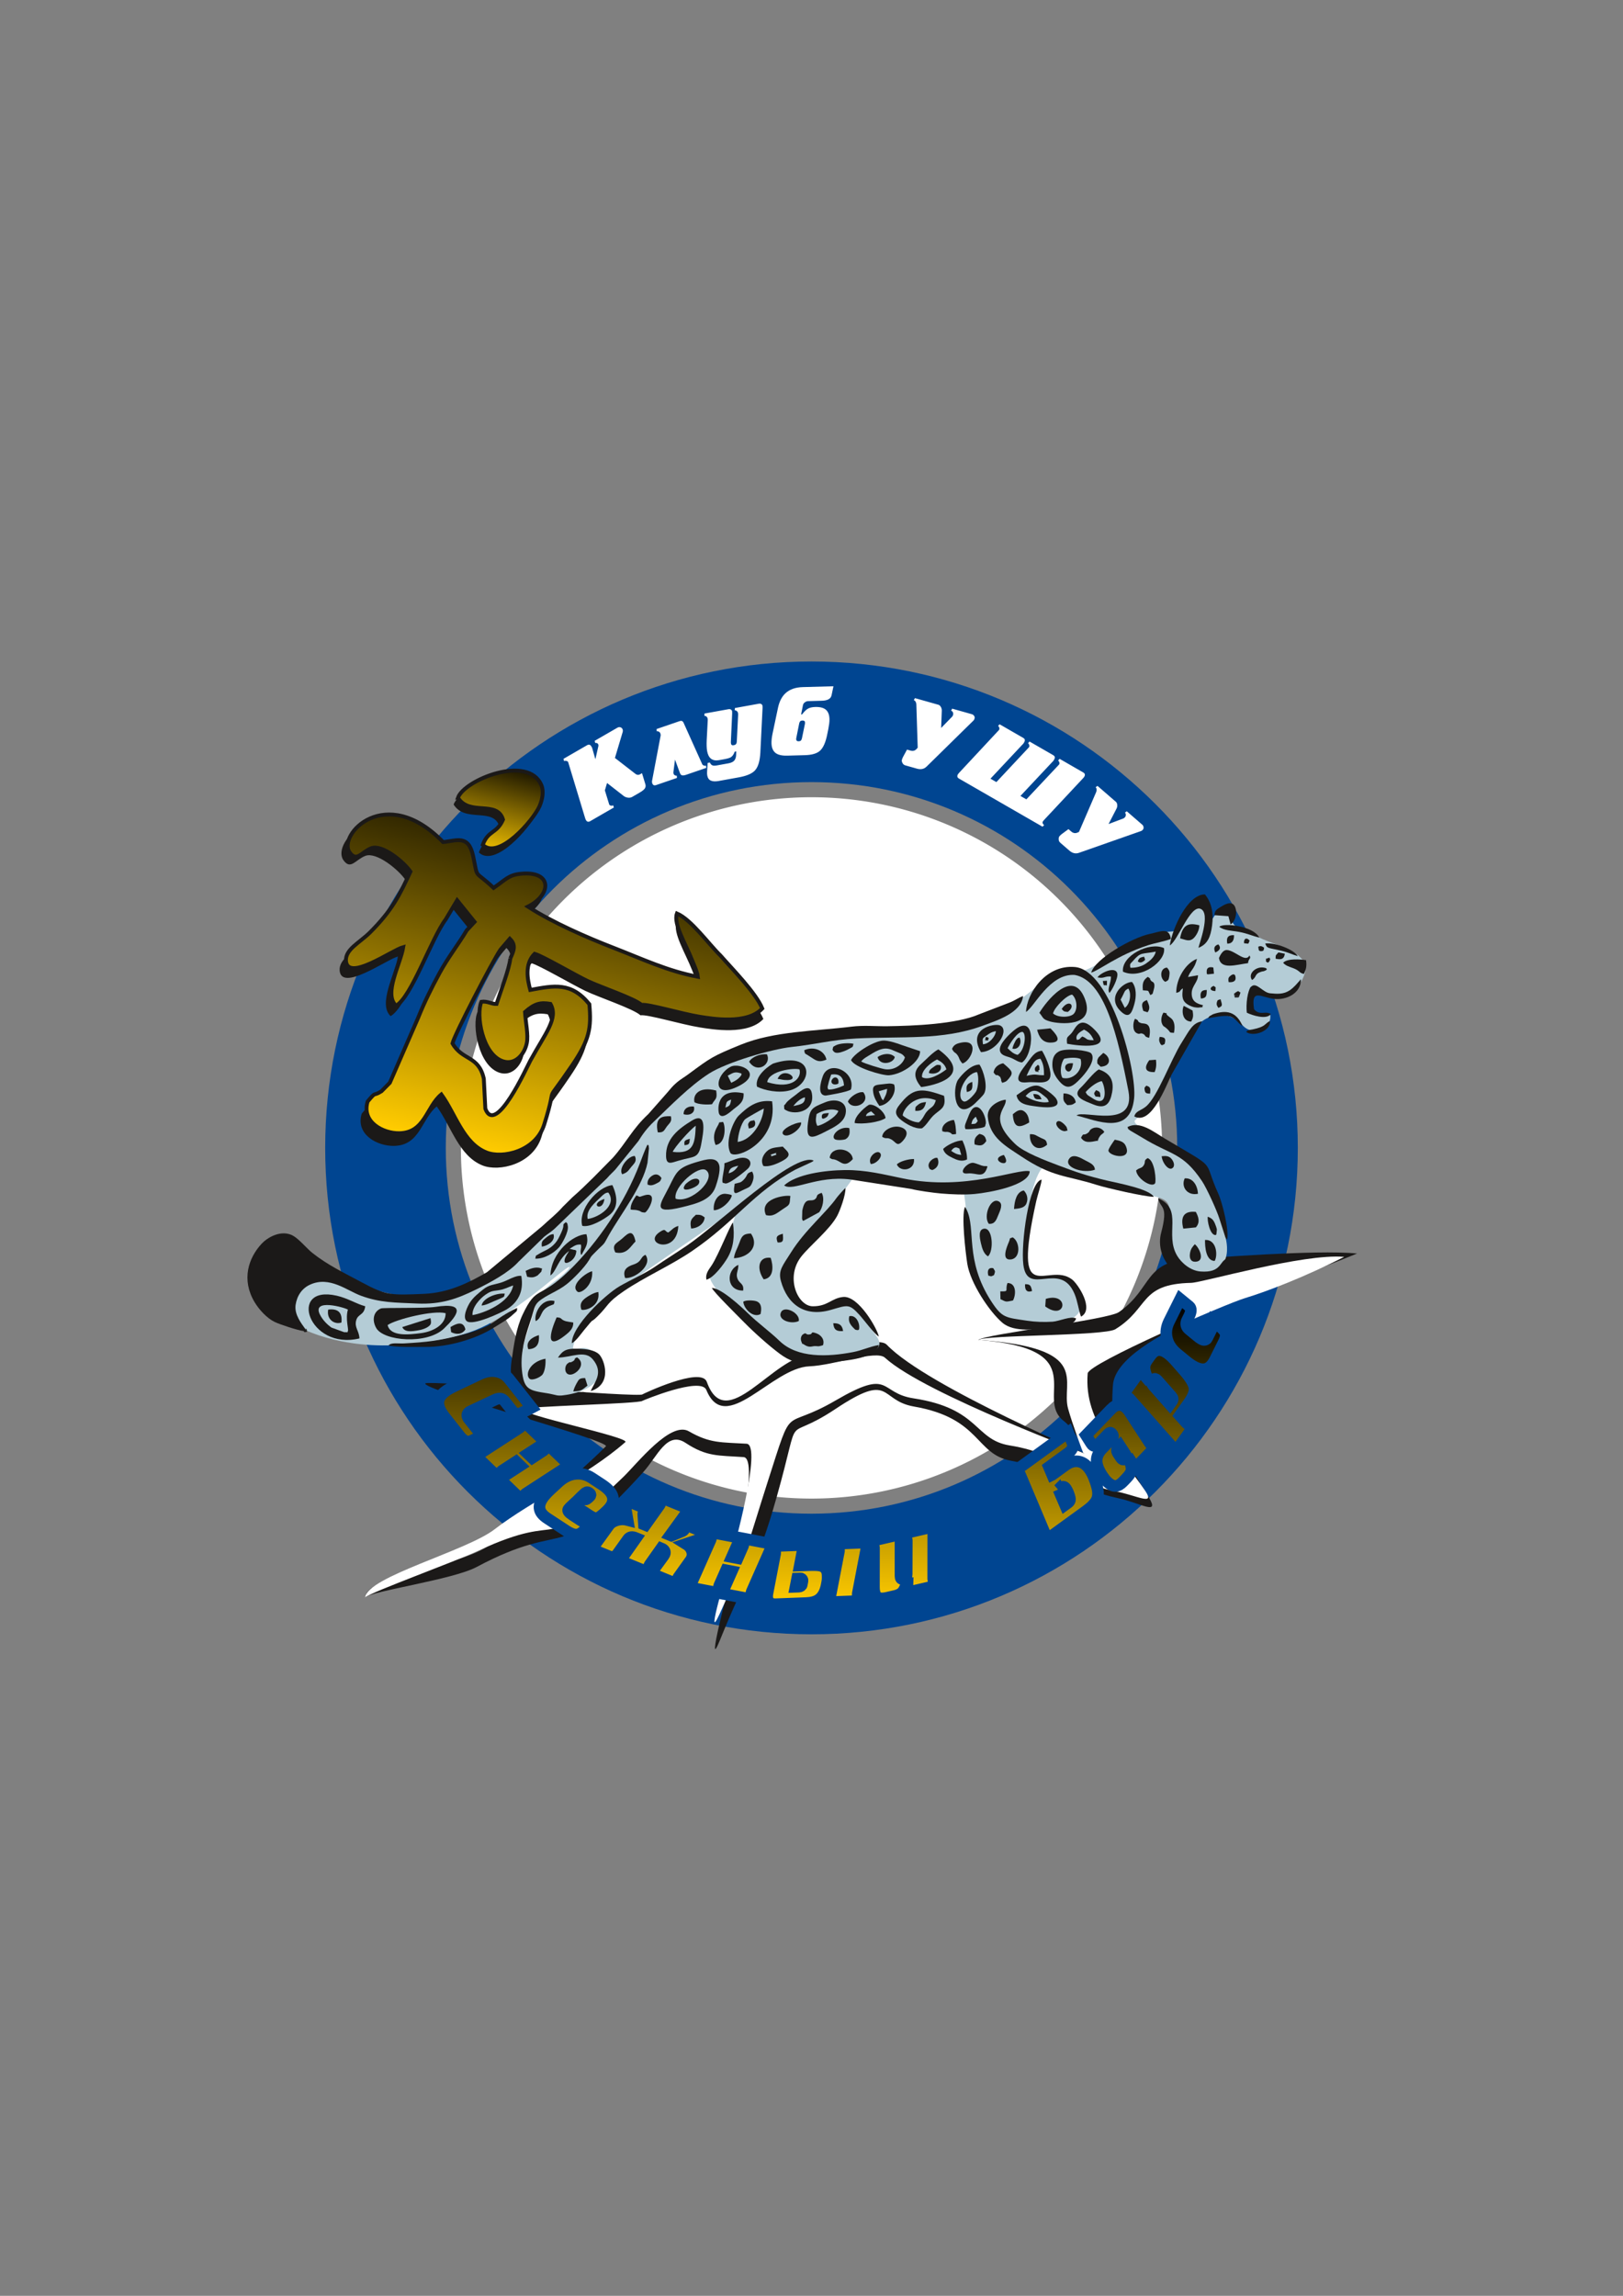<?xml version="1.0" encoding="UTF-8" standalone="no"?>
<svg
   xmlns:dc="http://purl.org/dc/elements/1.1/"
   xmlns:cc="http://creativecommons.org/ns#"
   xmlns:rdf="http://www.w3.org/1999/02/22-rdf-syntax-ns#"
   xmlns:svg="http://www.w3.org/2000/svg"
   xmlns="http://www.w3.org/2000/svg"
   xmlns:xlink="http://www.w3.org/1999/xlink"
   viewBox="0 0 595.276 841.89"
   id="svg2"
   height="841.89"
   width="595.276"
   version="1.1">
  <rect x="0" y="0" width="595.276" height="841.89" fill="#808080" stroke="none"/>
  <defs
     id="defs462" />
  <g
     id="g4">
    <path
       id="path6"
       style="fill:#004591;fill-rule:evenodd"
       d="m 297.638,242.577 c 49.252,0 93.844,19.965 126.123,52.244 32.279,32.279 52.244,76.871 52.244,126.123 0,49.252 -19.965,93.844 -52.244,126.123 -32.279,32.279 -76.871,52.244 -126.123,52.244 -49.252,0 -93.844,-19.965 -126.123,-52.244 -32.279,-32.279 -52.244,-76.871 -52.244,-126.123 0,-49.252 19.965,-93.844 52.244,-126.123 32.279,-32.279 76.871,-52.244 126.123,-52.244 z m 94.851,83.516 c -24.273,-24.273 -57.808,-39.286 -94.851,-39.286 -37.043,0 -70.578,15.013 -94.851,39.286 -24.273,24.273 -39.286,57.808 -39.286,94.851 0,37.043 15.013,70.578 39.286,94.851 24.273,24.273 57.808,39.286 94.851,39.286 37.043,0 70.578,-15.013 94.851,-39.286 24.273,-24.273 39.286,-57.808 39.286,-94.851 0,-37.043 -15.013,-70.578 -39.286,-94.851 z" />
    <path
       id="path8"
       style="fill:#ffffff;fill-rule:evenodd"
       d="M 297.638,292.35 A 128.595,128.595 0 0 1 426.233,420.945 128.595,128.595 0 1 1 297.638,292.35 Z" />
    <path
       id="path10"
       style="fill:#1b1918;fill-rule:evenodd"
       d="m 133.877,585.78 c 0.871,-8.725 36.539,-11.005 47.053,-20.232 14.382,-12.621 26.662,-20.601 41.282,-35.159 2.065,-2.056 -68.037,-20.823 -66.188,-23.099 0.963,-1.187 78.701,5.293 79.594,4.038 0.064,-0.089 21.559,-10.341 23.616,-4.603 7.072,19.725 24.15,-9.367 38.112,-9.956 8.895,-0.375 24.685,-7.016 27.917,-3.635 14.922,15.609 78.329,41.97 73.412,40.364 -0.151,-0.05 -3.964,-8.934 -8.5,-12.407 -11.2,-8.575 11.454,-26.523 -31.401,-29.73 2.697,-2.141 47.573,-7.365 51.65,-10.223 12.732,-8.929 8.73,-19.091 28.049,-19.574 4.221,-0.106 44.06,-3.412 59.274,-1.888 -29.104,12.141 -88.227,29.742 -89.549,48.257 -1.492,20.899 4.17,25.924 13.276,41.339 3.902,6.606 -3.176,1.879 -11.313,0.139 -17.11,-3.657 -17.181,-9.656 -39.378,-13.752 -13.167,-2.43 -10.94,-15.594 -35.565,-19.874 -12.991,-2.258 -7.91,-12.999 -28.82,0.915 -20.154,13.411 -11.848,-2.081 -21.562,32.388 -7.38,26.188 -10.67,27.279 -20.728,52.245 -5.761,14.3 3.569,-21.18 3.781,-21.91 1.353,-4.66 10.798,-44.678 4.851,-45.094 -9.315,-0.652 -13.48,-0.06 -21.322,-5.232 -6.784,-4.474 -10.26,4.947 -15.455,10.697 -31.672,35.05 -26.758,16.485 -61.208,34.864 -8.652,4.616 -38.382,8.757 -40.88,11.124 z" />
    <path
       id="path12"
       style="fill:#ffffff;fill-rule:evenodd"
       d="m 235.473,283.532 1.241,4.084 c 0.16,0.515 0.103,1.003 -0.169,1.463 -0.272,0.46 -0.956,1.008 -2.053,1.641 l -2.607,1.506 c -0.476,0.275 -1.016,0.366 -1.621,0.274 -0.605,-0.092 -1.109,-0.297 -1.514,-0.615 l -6.098,-4.755 -0.801,2.697 1.598,5.202 c 0.131,0.228 0.348,0.365 0.65,0.41 0.302,0.046 0.568,0.003 0.795,-0.128 l 0.257,0.803 -8.658,5.001 c -0.683,0.395 -1.216,0.261 -1.598,-0.402 -0.06,-0.103 -0.141,-0.291 -0.243,-0.563 l -6.252,-20.641 c -0.078,-0.231 -0.294,-0.389 -0.646,-0.475 -0.353,-0.086 -0.643,-0.063 -0.871,0.069 l -0.195,-0.839 8.627,-4.983 c 0.662,-0.382 1.184,-0.242 1.564,0.414 0.048,0.083 0.143,0.248 0.284,0.491 l 1.208,4.241 1.101,-4.83 c 0.046,-0.302 0.018,-0.541 -0.089,-0.728 -0.12,-0.207 -0.291,-0.336 -0.519,-0.397 -0.228,-0.061 -0.405,-0.056 -0.529,0.016 l -0.226,-0.821 8.316,-4.804 c 0.393,-0.227 0.759,-0.286 1.097,-0.178 0.338,0.108 0.591,0.307 0.758,0.596 0.164,0.285 0.207,0.646 0.126,1.079 l -2.864,9.586 7.571,5.87 c 0.538,0.406 1.097,0.443 1.676,0.108 l 0.683,-0.394 z m 3.667,2.901 3.172,-16.72 c 0.028,-0.212 -0.01,-0.47 -0.111,-0.764 -0.093,-0.271 -0.28,-0.485 -0.56,-0.641 -0.281,-0.156 -0.535,-0.196 -0.76,-0.118 l -0.064,-0.849 8.475,-2.905 c 0.656,-0.225 1.126,-0.032 1.411,0.577 l 6.826,15.163 c 0.077,0.226 0.264,0.402 0.56,0.528 0.295,0.126 0.579,0.143 0.85,0.049 l 0.098,0.838 -7.391,2.533 c -0.61,0.209 -1.099,0.276 -1.466,0.199 -0.367,-0.076 -0.644,-0.386 -0.829,-0.928 l -1.775,-4.847 -0.585,4.595 c -0.028,0.212 0,0.442 0.085,0.691 0.062,0.181 0.218,0.342 0.469,0.483 0.251,0.142 0.478,0.177 0.681,0.108 l 0.064,0.85 -7.662,2.626 c -0.701,0.24 -1.171,0.01 -1.411,-0.691 -0.085,-0.248 -0.112,-0.511 -0.076,-0.776 z m 31.789,-1.365 -7.371,1.333 c -1.175,0.213 -2.119,0.164 -2.83,-0.144 -0.711,-0.308 -1.154,-0.945 -1.328,-1.909 -0.077,-0.423 -0.093,-0.918 -0.05,-1.484 l 0.205,-3.096 0.811,-0.147 c 0.211,0.496 0.497,0.833 0.856,1.01 0.36,0.178 0.916,0.199 1.669,0.063 l 4.267,-0.772 c 1.011,-0.182 1.732,-0.525 2.163,-1.028 0.431,-0.503 0.658,-1.23 0.68,-2.181 l 0.043,-1.173 -0.564,0.102 c -0.355,0.987 -0.828,1.667 -1.416,2.04 -0.436,0.273 -1.277,0.522 -2.523,0.748 l -1.763,0.319 c -2.469,0.446 -3.943,-0.659 -4.424,-3.321 -0.18,-0.994 -0.23,-2.344 -0.152,-4.064 l 0.377,-7.182 c 0.021,-0.15 0.019,-0.295 -0.006,-0.436 -0.027,-0.147 -0.046,-0.253 -0.058,-0.323 -0.047,-0.259 -0.197,-0.486 -0.451,-0.683 -0.254,-0.197 -0.499,-0.274 -0.734,-0.231 l 0.065,-0.85 8.816,-1.594 c 0.329,-0.059 0.616,-0.014 0.862,0.136 0.246,0.15 0.392,0.354 0.439,0.613 l 0.029,0.766 -0.478,10.453 c -0.021,0.149 -0.004,0.383 0.052,0.689 0.085,0.47 0.398,0.656 0.939,0.558 l 0.141,-0.026 c 0.353,-0.064 0.612,-0.207 0.778,-0.432 0.166,-0.224 0.254,-0.507 0.264,-0.855 l 0.487,-9.799 c 0.021,-0.15 0.019,-0.295 -0.006,-0.436 -0.025,-0.141 -0.044,-0.247 -0.057,-0.318 -0.048,-0.265 -0.199,-0.492 -0.452,-0.689 -0.254,-0.197 -0.499,-0.274 -0.734,-0.232 l 0.065,-0.849 8.817,-1.594 c 0.329,-0.059 0.616,-0.014 0.862,0.136 0.246,0.15 0.392,0.354 0.44,0.619 l 0.028,0.76 -0.812,16.456 c -0.168,3.102 -0.831,5.273 -1.99,6.52 -1.077,1.16 -3.061,2.004 -5.953,2.527 z m 12.436,-16.113 1.968,-9.321 c 0.486,-2.332 1.393,-4.125 2.721,-5.38 1.538,-1.452 3.68,-2.216 6.426,-2.291 l 11.213,-0.307 -0.698,3.317 c -0.149,0.673 -0.529,1.168 -1.142,1.483 -0.613,0.316 -1.409,0.487 -2.388,0.514 l -5.087,0.139 c -0.382,0.01 -0.766,0.152 -1.153,0.425 -0.387,0.268 -0.623,0.609 -0.708,1.011 l -0.695,3.437 0.358,-0.01 c 0.738,-0.964 1.401,-1.628 1.989,-2.002 0.705,-0.444 1.642,-0.679 2.812,-0.711 1.815,-0.05 3.133,0.291 3.954,1.022 0.82,0.724 1.252,1.853 1.293,3.376 0.014,0.526 -0.018,1.094 -0.097,1.706 -0.079,0.612 -0.192,1.296 -0.338,2.065 l -0.348,1.694 c -0.586,3.045 -1.486,5.107 -2.699,6.186 -1.12,1.011 -2.969,1.551 -5.548,1.621 l -6.412,0.175 c -2.03,0.056 -3.498,-0.293 -4.402,-1.045 -0.905,-0.746 -1.379,-1.911 -1.422,-3.481 -0.028,-1.003 0.107,-2.213 0.403,-3.626 z m 9.759,-3.655 -1.072,5.371 c -0.022,0.096 -0.031,0.186 -0.029,0.27 0.002,0.084 0.004,0.137 0.004,0.161 0.014,0.502 0.307,0.745 0.88,0.729 0.406,-0.011 0.691,-0.103 0.853,-0.274 0.162,-0.172 0.286,-0.438 0.372,-0.799 l 1.108,-5.372 c 0.021,-0.096 0.029,-0.24 0.024,-0.431 -0.014,-0.501 -0.319,-0.744 -0.916,-0.727 -0.406,0.011 -0.69,0.102 -0.853,0.274 -0.163,0.172 -0.287,0.438 -0.373,0.799 z m 43.467,8.879 -0.497,-15.899 c -0.008,-0.325 -0.098,-0.642 -0.271,-0.952 -0.173,-0.309 -0.398,-0.503 -0.673,-0.581 l 0.431,-0.735 8.622,2.436 c 0.322,0.091 0.61,0.346 0.863,0.765 0.254,0.419 0.373,0.875 0.359,1.368 l -0.238,6.375 3.833,-3.944 c 0.255,-0.201 0.439,-0.497 0.549,-0.887 0.091,-0.322 0.061,-0.635 -0.089,-0.938 -0.15,-0.303 -0.363,-0.493 -0.639,-0.572 l 0.397,-0.745 7.208,2.037 c 0.368,0.104 0.65,0.314 0.846,0.63 0.197,0.316 0.252,0.624 0.168,0.922 -0.104,0.368 -0.254,0.636 -0.45,0.804 l -17.166,16.86 c -0.926,0.905 -2.102,1.156 -3.527,0.753 l -4.276,-1.208 c -0.46,-0.13 -0.806,-0.42 -1.039,-0.871 -0.232,-0.45 -0.303,-0.837 -0.212,-1.159 0.117,-0.414 0.276,-0.803 0.479,-1.168 l 1.4,-2.583 1.276,0.361 c 0.919,0.26 1.674,0.051 2.263,-0.626 l 0.386,-0.444 z m 15.162,11.348 c -0.662,-0.382 -0.803,-0.903 -0.421,-1.566 0.048,-0.083 0.164,-0.237 0.348,-0.461 l 14.723,-15.797 c 0.161,-0.183 0.2,-0.443 0.118,-0.78 -0.082,-0.337 -0.237,-0.57 -0.465,-0.702 l 0.567,-0.625 8.633,4.972 c 0.352,0.203 0.555,0.437 0.609,0.703 0.054,0.265 -0.015,0.564 -0.205,0.895 l -0.266,0.461 -12.115,12.921 2.174,1.252 11.943,-12.765 c 0.161,-0.183 0.2,-0.443 0.118,-0.78 -0.082,-0.337 -0.236,-0.57 -0.464,-0.702 l 0.567,-0.625 8.633,4.972 c 0.352,0.203 0.555,0.437 0.609,0.702 0.054,0.265 -0.014,0.564 -0.205,0.895 l -0.265,0.461 -12.116,12.921 2.174,1.252 11.974,-12.748 c 0.16,-0.183 0.2,-0.443 0.118,-0.78 -0.082,-0.337 -0.237,-0.57 -0.464,-0.702 l 0.567,-0.625 8.633,4.973 c 0.352,0.202 0.555,0.436 0.609,0.702 0.054,0.265 -0.015,0.564 -0.205,0.895 l -0.331,0.43 -14.428,15.428 -0.433,0.537 c -0.131,0.228 -0.145,0.468 -0.042,0.72 0.103,0.252 0.278,0.45 0.527,0.593 l -0.598,0.607 -30.62,-17.636 z m 43.988,19.545 6.306,-14.604 c 0.131,-0.297 0.184,-0.623 0.159,-0.977 -0.025,-0.354 -0.146,-0.625 -0.363,-0.812 l 0.702,-0.482 6.769,5.869 c 0.253,0.219 0.405,0.573 0.457,1.06 0.051,0.487 -0.034,0.951 -0.257,1.39 l -2.925,5.67 5.146,-1.941 c 0.317,-0.073 0.608,-0.263 0.874,-0.57 0.219,-0.253 0.325,-0.548 0.318,-0.886 -0.007,-0.338 -0.119,-0.601 -0.336,-0.789 l 0.675,-0.505 5.659,4.907 c 0.289,0.25 0.455,0.56 0.498,0.93 0.043,0.37 -0.037,0.671 -0.24,0.906 -0.25,0.289 -0.5,0.468 -0.749,0.536 l -22.703,7.967 c -1.223,0.426 -2.394,0.154 -3.513,-0.817 l -3.357,-2.911 c -0.361,-0.313 -0.551,-0.723 -0.57,-1.23 -0.019,-0.507 0.081,-0.886 0.3,-1.139 0.282,-0.325 0.592,-0.609 0.93,-0.854 l 2.365,-1.743 1.002,0.869 c 0.722,0.626 1.493,0.757 2.314,0.394 l 0.538,-0.238 z" />
    <g
       id="g14">
      <g
         id="g16">
        <path
           id="path18"
           style="fill:#1b1918;fill-rule:evenodd"
           d="m 185.917,355.013 c -0.426,4.108 -3.66,12.288 -5.15,16.974 -1.797,0.071 -3.406,-1.164 -5.636,-0.835 -2.114,4.662 0.27,19.848 8.202,22.265 4.363,1.329 7.864,-2.527 8.745,-6.854 0.625,-3.07 -0.443,-7.646 -0.676,-11.575 3.652,-3.236 5.849,-3.665 9.496,-3.043 3.074,5.401 -1.907,10.955 -7.498,21.169 -1.299,2.373 -12.902,28.262 -16.802,17.957 l -0.57,-11.216 c -1.945,-8.741 -8.012,-6.676 -11.689,-13.166 0.695,-3.181 15.005,-30.673 17.892,-34.967 l 3.51,-4.095 c 2.539,2.475 1.355,4.662 0.176,7.387 z m -52.456,-9.644 c -4.009,3.899 -9.123,6.233 -8.895,10.507 0.642,7.993 17.228,-4.008 21.394,-5.122 -1.021,6.357 -7.449,17.411 -2.702,21.862 5.75,-3.083 13.212,-25.155 18.574,-32.243 l 4.243,-7.099 6.505,8.068 -2.932,3.159 c -3.017,5.1 -7.015,10.16 -10.114,15.877 -3.17,5.85 -5.712,11.018 -8.004,16.713 l -10.574,24.287 -3.132,3.174 c -3.436,2.138 -1.738,-0.276 -5.159,3.834 -2.326,7.686 5.74,11.929 11.83,11.825 9.614,-0.165 10.05,-9.834 15.686,-14.48 5.329,7.326 8.127,18.17 16.784,21.646 6.033,2.423 18.452,-0.361 21.618,-10.425 5.617,-17.863 -1.14,-5.06 10.489,-22.168 6.468,-9.517 7.147,-13.907 6.357,-22.735 -6.767,-8.315 -13.052,-6.977 -22.058,-5.308 -1.015,-3.736 -2.226,-9.665 1.624,-13.496 2.936,0.799 15.092,7.931 19.766,10.157 4.798,2.284 17.617,6.563 20.148,8.918 2.466,-0.431 15.061,3.377 21.765,4.439 4.606,0.73 17.672,2.981 23.308,-3.098 -2.365,-5.819 -11.199,-14.728 -15.603,-19.759 -4.44,-4.321 -10.888,-13.412 -16.258,-15.713 -1.441,3.893 3.33,11.428 5.744,17.639 0.445,1.146 0.942,2.207 1.337,3.307 l 0.436,1.347 c 0.048,0.151 0.28,0.747 0.17,0.677 -0.11,-0.07 0.13,0.445 0.155,0.676 -11.395,-2.155 -20.708,-6.641 -31.82,-10.944 -9.276,-3.59 -22.582,-9.351 -31.635,-15.248 8.848,-4.432 9.298,-13.483 -2.767,-12.255 -4.486,0.458 -5.589,2.217 -10.05,5.272 -7.452,-7.011 -5.735,-2.735 -7.641,-11.858 -1.714,-8.207 -6.2,-5.705 -11.216,-5.251 -21.545,-22.154 -39.458,-2.649 -34.901,3.849 2.672,3.808 4.446,-0.172 8.111,-1.558 3.953,-1.495 11.897,4.847 14.605,8.736 -4.159,8.942 -6.742,14.332 -15.188,22.791 z" />
        <path
           id="path20"
           style="fill:#1b1918;fill-rule:evenodd"
           d="m 166.375,295.012 c 4.268,6.907 14.636,0.808 16.829,8.156 -2.339,5.367 -5.534,3.878 -7.566,9.441 6.025,5.761 18.95,-9.317 21.172,-14.401 1.062,-2.43 1.691,-5.532 0.719,-7.861 -4.882,-11.695 -28.798,-1.971 -31.154,4.665 z" />
      </g>
      <g
         id="g22">
        <defs
           id="defs24">
          <linearGradient
             id="grad1">
            <stop
               id="stop27"
               stop-opacity="1"
               stop-color="#ffcb00"
               offset="0%" />
            <stop
               id="stop29"
               stop-opacity="1"
               stop-color="#000000"
               offset="100%" />
          </linearGradient>
          <linearGradient
             gradientUnits="objectBoundingBox"
             gradientTransform="matrix(-0.966,-0.259,0.259,-0.966,0.854,1.112)"
             y2="1"
             x2="0"
             y1="0"
             x1="0"
             id="grad2"
             xlink:href="#grad1" />
        </defs>
        <path
           id="path32"
           style="fill:url(#grad2);stroke:#1b1918;stroke-width:1.417;stroke-linecap:butt;stroke-linejoin:miter;stroke-dasharray:none"
           d="m 187.166,351.493 c -0.418,4.037 -3.596,12.073 -5.06,16.678 -1.766,0.07 -3.347,-1.143 -5.537,-0.82 -2.077,4.581 0.266,19.502 8.059,21.876 4.287,1.306 7.727,-2.483 8.592,-6.735 0.614,-3.016 -0.435,-7.512 -0.665,-11.373 3.588,-3.179 5.747,-3.601 9.33,-2.99 3.02,5.306 -1.874,10.764 -7.367,20.8 -1.277,2.332 -12.676,27.769 -16.509,17.644 l -0.56,-11.021 c -1.911,-8.588 -7.872,-6.56 -11.486,-12.936 0.683,-3.125 14.743,-30.138 17.58,-34.357 l 3.449,-4.024 c 2.495,2.432 1.331,4.581 0.173,7.258 z m -51.541,-9.476 c -3.939,3.831 -8.963,6.124 -8.74,10.324 0.631,7.853 16.927,-3.938 21.02,-5.033 -1.003,6.246 -7.319,17.107 -2.655,21.481 5.65,-3.029 12.981,-24.716 18.25,-31.681 l 4.169,-6.975 6.391,7.928 -2.881,3.104 c -2.965,5.011 -6.893,9.983 -9.938,15.601 -3.114,5.748 -5.612,10.826 -7.864,16.422 l -10.39,23.863 -3.078,3.119 c -3.376,2.101 -1.708,-0.271 -5.069,3.768 -2.285,7.552 5.639,11.72 11.623,11.619 9.446,-0.162 9.875,-9.662 15.413,-14.227 5.236,7.198 7.985,17.853 16.491,21.268 5.927,2.381 18.13,-0.354 21.241,-10.243 5.519,-17.552 -1.12,-4.972 10.306,-21.781 6.356,-9.351 7.022,-13.665 6.246,-22.338 -6.649,-8.17 -12.824,-6.856 -21.673,-5.216 -0.997,-3.671 -2.187,-9.496 1.596,-13.261 2.885,0.785 14.829,7.792 19.421,9.979 4.714,2.244 17.31,6.449 19.796,8.762 2.423,-0.424 14.799,3.318 21.385,4.362 4.525,0.718 17.364,2.929 22.901,-3.044 -2.324,-5.718 -11.004,-14.471 -15.331,-19.414 -4.363,-4.245 -10.698,-13.178 -15.974,-15.439 -1.416,3.825 3.272,11.229 5.643,17.331 0.437,1.126 0.925,2.168 1.314,3.25 l 0.428,1.324 c 0.047,0.148 0.275,0.734 0.167,0.665 -0.108,-0.069 0.128,0.437 0.152,0.664 -11.196,-2.118 -20.346,-6.525 -31.264,-10.753 -9.114,-3.528 -22.188,-9.188 -31.083,-14.982 8.694,-4.354 9.136,-13.248 -2.719,-12.041 -4.408,0.45 -5.492,2.179 -9.874,5.18 -7.322,-6.889 -5.635,-2.687 -7.508,-11.651 -1.684,-8.064 -6.092,-5.605 -11.021,-5.16 -21.169,-21.768 -38.77,-2.603 -34.292,3.782 2.625,3.741 4.368,-0.169 7.97,-1.531 3.884,-1.469 11.69,4.763 14.351,8.583 -4.086,8.786 -6.625,14.082 -14.923,22.393 z" />
        <defs
           id="defs34">
          <linearGradient
             id="grad3">
            <stop
               id="stop37"
               stop-opacity="1"
               stop-color="#ffcb00"
               offset="0%" />
            <stop
               id="stop39"
               stop-opacity="1"
               stop-color="#000000"
               offset="100%" />
          </linearGradient>
          <linearGradient
             gradientUnits="objectBoundingBox"
             gradientTransform="matrix(-0.978,-0.208,0.208,-0.978,0.885,1.093)"
             y2="1"
             x2="0"
             y1="0"
             x1="0"
             id="grad4"
             xlink:href="#grad3" />
        </defs>
        <path
           id="path42"
           style="fill:url(#grad4);stroke:#1b1918;stroke-width:1.417;stroke-linecap:butt;stroke-linejoin:miter;stroke-dasharray:none"
           d="m 167.964,292.539 c 4.194,6.787 14.381,0.794 16.535,8.014 -2.298,5.273 -5.437,3.81 -7.434,9.276 5.92,5.661 18.619,-9.155 20.802,-14.149 1.043,-2.388 1.661,-5.435 0.706,-7.724 -4.796,-11.491 -28.295,-1.936 -30.61,4.583 z" />
      </g>
    </g>
    <path
       id="path44"
       style="fill:#ffffff;fill-rule:evenodd"
       d="m 133.877,585.78 c 0.864,-7.584 37.067,-16.934 47.498,-24.955 14.269,-10.972 33.462,-19.318 47.968,-31.974 2.049,-1.787 -39.391,-10.17 -37.556,-12.149 0.957,-1.032 42.959,-1.918 43.846,-3.01 0.063,-0.078 21.389,-8.989 23.43,-4.002 7.016,17.146 23.96,-8.143 37.812,-8.655 8.825,-0.326 24.491,-6.099 27.697,-3.16 14.805,13.569 77.712,36.484 72.835,35.088 -0.15,-0.043 -4.235,-11.198 -5.667,-16.424 -2.723,-9.932 9.316,-22.263 -32.964,-25.179 2.675,-1.861 46.244,-1.428 50.289,-3.913 12.632,-7.762 8.661,-16.595 27.828,-17.016 4.188,-0.092 41.034,-10.854 56.129,-9.528 -14.995,7.619 -28.989,12.912 -36.332,15.106 -7.171,2.144 -57.458,23.968 -57.756,27.627 -1.48,18.167 12.06,29.64 21.094,43.041 3.872,5.743 -3.151,1.633 -11.224,0.121 -16.975,-3.179 -16.451,-13.183 -38.473,-16.744 -13.063,-2.112 -10.854,-13.556 -35.285,-17.277 -12.889,-1.963 -7.848,-11.3 -28.593,0.795 -19.995,11.658 -15.156,-0.437 -24.794,29.526 -7.322,22.765 -7.779,27.13 -17.758,48.833 -5.716,12.431 3.541,-18.411 3.752,-19.046 1.343,-4.051 12.073,-43.1 6.173,-43.462 -9.242,-0.567 -13.374,-0.052 -21.154,-4.548 -6.731,-3.889 -18.88,11.72 -24.034,16.718 -31.423,30.469 -19.206,11.171 -53.385,27.149 -8.585,4.013 -38.896,14.98 -41.374,17.038 z" />
    <g
       id="g46">
      <defs
         id="defs48">
        <linearGradient
           id="grad5">
          <stop
             id="stop51"
             stop-opacity="1"
             stop-color="#b4ccd6"
             offset="3435993547%" />
          <stop
             id="stop53"
             stop-opacity="1"
             stop-color="#000000"
             offset="12%" />
          <stop
             id="stop55"
             stop-opacity="1"
             stop-color="#d6d6d6"
             offset="0%" />
        </linearGradient>
        <linearGradient
           gradientUnits="objectBoundingBox"
           gradientTransform="matrix(-0.999,0.035,-0.035,-0.999,1.017,0.982)"
           y2="1"
           x2="0"
           y1="0"
           x1="0"
           id="grad6"
           xlink:href="#grad5" />
      </defs>
      <path
         id="path58"
         style="fill:url(#grad6)"
         d="m 462.433,378.151 c 5.862,-5.541 -1.429,3.806 -6.889,-2.364 -4.218,-4.767 -10.55,-4.387 -14.679,-1.244 -1.206,0.919 -2.368,1.622 -3.382,2.809 -7.299,8.544 -7.806,15.684 -10.046,18.746 -8.148,11.137 -1.288,5.789 -11.186,14.778 -2.022,1.837 21.839,15.364 22.721,16.581 7.842,10.823 6.103,8.904 10.422,25.84 2.385,9.351 -1.524,15.51 -15.166,12.821 -0.069,-0.014 -5.867,-3.069 -5.998,-4.649 -1.677,-20.288 7.826,-21.663 -13.788,-24.103 -6.093,-0.687 -28.758,-13.156 -31.95,-9.391 -5.027,5.93 -5.327,20.093 -6.514,28.576 -3.341,23.882 13.645,1.906 19.594,16.74 5.48,13.663 -11.644,11.8 -19.996,12.898 -5.775,0.759 -16.18,-8.087 -17.561,-15.784 -1.114,-6.206 -2.171,-11.309 -3.396,-23.669 -1.802,-18.171 -0.806,-8.945 -13.746,-11.128 -4.306,-0.727 -24.913,-5.759 -27.319,-5.035 -1.432,3.624 -6.666,7.552 -10.2,18.871 -1.293,4.141 -8.092,5.78 -11.012,9.733 -3.799,5.142 -3.319,12.538 0.971,17.421 7.043,8.017 18.376,-5.325 24.448,8.066 2.209,4.872 12.618,10.821 -6.679,12.733 -22.529,2.233 -8.106,4.306 -28.517,-6.054 -3.591,-1.822 -16.433,-12.987 -20.993,-20.226 -2.238,-3.553 -1.176,-3.855 0.549,-7.361 2.538,-5.157 6.949,-13.668 7.98,-20.355 -45.539,30.818 -55.225,37.611 -58.567,46.364 -4.272,11.189 2.465,-1.486 8.519,9.135 2.249,3.946 -1.05,8.993 -6.866,11.198 -8.649,3.28 -21.831,2.137 -22.25,-3.208 -0.959,-12.227 2.725,-17.214 5.605,-28.707 1.625,-6.484 9.272,-8.746 12.441,-13.457 -0.762,-1.341 -14.429,12.793 -30.19,21.012 -11.882,6.196 -26.139,6.844 -30.3,7.256 -22.958,2.276 -40.706,-6.191 -41.05,-8.444 -0.178,-1.162 -5.134,-3.639 -5.947,-5.866 -1.981,-5.428 3.422,-11.068 9.224,-12.006 8.365,-1.353 11.527,4.103 20.347,5.213 12.386,1.559 25.217,8.895 39.845,-0.044 24.315,-14.859 49.164,-32.692 64.398,-57.518 2.95,-4.807 24.716,-24.312 29.688,-27.082 24.366,-13.576 58.487,-7.388 86.609,-10.607 20.821,-2.383 29.461,-20.793 42.129,-20.769 2.562,0.005 2.011,2.774 19.32,-8.972 9.033,-6.13 18.069,-4.966 18.375,-5.593 2.186,-4.471 6.309,-12.807 8.73,-12.71 1.372,0.055 3.89,1.274 3.029,7.072 -2.34,15.745 0.657,-4.483 7.028,-2.535 1.056,0.323 0.143,3.571 2.63,6.185 1.34,1.409 4.239,2.009 9.025,4.495 3.283,1.706 10.691,3.632 14.077,6.39 3.57,2.907 3.799,5.521 0.909,10.422 -2.929,4.966 -8.784,4.627 -10.1,4.291 -2.062,-0.527 -4.673,-2.058 -8.043,-2.998 -0.417,-0.116 -3.424,11.288 6.445,9.698 1.737,-0.28 0.47,5.931 -2.73,6.535 z" />
      <g
         id="g60">
        <g
           id="g62">
          <path
             id="path64"
             style="fill:#1b1918;fill-rule:evenodd"
             d="m 445.729,349.282 c 1.313,-0.562 2.428,-1.503 1.127,-2.968 -1.524,0.482 -1.81,1.42 -1.127,2.968 z" />
          <path
             id="path66"
             style="fill:#1b1918;fill-rule:evenodd"
             d="m 417.318,352.584 c 0.337,0.144 0.841,0.726 1.962,0.005 0.993,-0.639 0.732,-0.641 0.328,-1.779 -1.427,0.388 -1.795,0.311 -2.29,1.774 z" />
          <path
             id="path68"
             style="fill:#1b1918;fill-rule:evenodd"
             d="m 445.787,363.423 c 0.113,-1.972 0.275,-1.049 -0.64,-1.908 -1.852,0.741 -1.199,1.966 0.64,1.908 z" />
        </g>
        <g
           id="g70">
          <path
             id="path72"
             style="fill:#1b1918;fill-rule:evenodd"
             d="m 401.803,402.091 1.815,0.197 c -0.086,-1.897 -0.181,-1.96 -1.602,-2.519 -0.759,1.161 -0.994,0.987 -0.214,2.321 z" />
          <path
             id="path74"
             style="fill:#1b1918;fill-rule:evenodd"
             d="m 251.069,419.958 c 1.853,-0.218 1.764,-0.517 1.945,-2.381 -1.722,0.612 -2.212,0.526 -1.945,2.381 z" />
          <path
             id="path76"
             style="fill:#1b1918;fill-rule:evenodd"
             d="m 464.247,352.369 c 0.069,0.035 0.896,1.702 1.675,-0.671 -0.747,-0.493 0.428,-0.775 -0.855,-0.352 -1.749,0.577 -0.222,0.104 -0.819,1.024 z" />
        </g>
        <g
           id="g78">
          <path
             id="path80"
             style="fill:#1b1918;fill-rule:evenodd"
             d="m 443.072,373.406 c 2.072,-0.344 5.898,-1.188 7.838,-0.724 2.403,0.574 2.992,2.563 4.81,3.555 -2.262,-5.331 -5.928,-5.986 -10.825,-4.317 l -1.308,0.734 c -0.104,0.099 -0.182,0.267 -0.263,0.356 -0.085,0.095 -0.166,0.265 -0.253,0.395 z" />
          <path
             id="path82"
             style="fill:#1b1918;fill-rule:evenodd"
             d="m 371.327,384.545 c 2.38,0.588 3.645,-2.272 2.596,-4.092 -0.888,0.389 -0.403,-0.064 -1.076,0.688 -0.384,0.429 -0.44,0.675 -0.648,1.083 -0.423,0.833 -0.69,1.501 -0.872,2.321 z" />
          <path
             id="path84"
             style="fill:#1b1918;fill-rule:evenodd"
             d="m 309.225,488.103 c -0.325,-2.209 -1.375,-2.913 -3.607,-2.867 0.175,2.42 1.243,3.057 3.607,2.867 z" />
          <path
             id="path86"
             style="fill:#1b1918;fill-rule:evenodd"
             d="m 427.157,382.841 c 0.51,-1.927 0.243,-2.479 -1.787,-2.616 -0.144,0.456 -0.403,1.066 -0.029,1.996 0.655,1.629 1.034,0.958 1.816,0.62 z" />
          <path
             id="path88"
             style="fill:#1b1918;fill-rule:evenodd"
             d="m 378.543,473.408 c -0.452,-1.987 -0.651,-2.506 -2.573,-2.48 -0.146,1.918 0.549,3.248 2.573,2.48 z" />
          <path
             id="path90"
             style="fill:#1b1918;fill-rule:evenodd"
             d="m 421.821,401.046 c 0.187,-1.897 0.257,-2.396 -1.344,-2.931 -0.569,0.618 -0.833,0.558 -0.643,1.642 0.222,1.27 0.789,1.206 1.987,1.29 z" />
          <path
             id="path92"
             style="fill:#1b1918;fill-rule:evenodd"
             d="m 446.878,369.591 c 1.729,-0.704 1.369,-1.058 0.78,-3.172 -0.976,0.408 -1.07,0.082 -1.342,1.147 -0.256,1.003 0.236,1.513 0.562,2.025 z" />
          <path
             id="path94"
             style="fill:#1b1918;fill-rule:evenodd"
             d="m 382.023,403.109 c -0.623,-1.594 -1.216,-1.889 -3.041,-1.93 0.423,2.06 0.859,1.972 3.041,1.93 z" />
        </g>
        <g
           id="g96">
          <path
             id="path98"
             style="fill:#1b1918;fill-rule:evenodd"
             d="m 475.993,350.62 c -1.252,-2.307 -8.143,-5.081 -11.932,-4.643 0.661,1.925 0.933,1.505 5.766,2.625 2.601,0.603 4.322,1.512 6.166,2.018 z" />
          <path
             id="path100"
             style="fill:#1b1918;fill-rule:evenodd"
             d="m 459.245,359.386 c 1.794,-1.208 0.784,-2.261 3.393,-3.063 0.572,-0.176 0.607,-0.056 1.118,-0.269 0.778,-0.324 0.498,-0.224 0.934,-0.624 -0.553,-0.433 0.101,-0.315 -0.835,-0.546 -3.12,-0.769 -6.374,2.243 -4.61,4.502 z" />
          <path
             id="path102"
             style="fill:#1b1918;fill-rule:evenodd"
             d="m 285.203,395.629 c 0.889,0.096 1.629,0.326 2.455,0.402 7.188,0.663 -0.248,-5.62 -2.455,-0.402 z" />
          <path
             id="path104"
             style="fill:#1b1918;fill-rule:evenodd"
             d="m 419.334,370.705 1.565,0.506 c 1.252,-1.65 0.358,-2.923 -0.229,-4.481 -2.112,0.715 -2.035,1.768 -1.335,3.975 z" />
          <path
             id="path106"
             style="fill:#1b1918;fill-rule:evenodd"
             d="m 389.399,369.994 c 0.841,0.901 0.579,0.905 2.231,1.098 3.206,-2.294 0.39,-4.994 -2.231,-1.098 z" />
          <path
             id="path108"
             style="fill:#1b1918;fill-rule:evenodd"
             d="m 393.558,389.919 c -6.06,-0.566 -0.836,7.093 0,0 z" />
          <path
             id="path110"
             style="fill:#1b1918;fill-rule:evenodd"
             d="m 467.854,351.556 c 1.817,0.391 3.057,0.393 3.399,-1.824 l -2.356,-0.476 c -0.947,1.135 -1.044,0.722 -1.043,2.3 z" />
          <path
             id="path112"
             style="fill:#1b1918;fill-rule:evenodd"
             d="m 440.459,366.175 c 2.04,-0.156 2.136,-0.97 2.152,-3.142 -2.074,-0.036 -2.575,1.063 -2.152,3.142 z" />
          <path
             id="path114"
             style="fill:#1b1918;fill-rule:evenodd"
             d="m 221.683,439.654 c -5.989,1.978 -0.595,5.206 0,0 z" />
          <path
             id="path116"
             style="fill:#1b1918;fill-rule:evenodd"
             d="m 301.413,409.777 c 0.128,0.061 -0.036,0.938 1.479,0.071 0.906,-0.519 0.927,-1.267 1.085,-1.697 -1.708,0.227 -2.662,-0.079 -2.564,1.626 z" />
        </g>
        <g
           id="g118">
          <path
             id="path120"
             style="fill:#1b1918;fill-rule:evenodd"
             d="m 447.205,339.84 c 1.675,1.449 4.593,1.39 7.262,1.895 3.281,0.62 4.841,1.495 7.407,2.079 -2.187,-4.29 -13.034,-5.479 -14.669,-3.974 z" />
          <path
             id="path122"
             style="fill:#1b1918;fill-rule:evenodd"
             d="m 402.548,358.407 c 2.463,0.566 2.522,-0.539 4.921,-0.305 0.096,2.285 -1.524,4.695 -0.557,6.003 0.854,-0.783 3.332,-5.505 2.873,-7.182 -0.762,-2.785 -6.349,-0.069 -7.236,1.485 z" />
          <path
             id="path124"
             style="fill:#1b1918;fill-rule:evenodd"
             d="m 196.482,484.474 c 2.526,-1.291 1.406,-3.929 5.037,-5.561 1.95,-0.876 1.56,-0.187 1.875,-1.812 -4.947,-1.241 -7.671,4.896 -6.912,7.373 z" />
          <path
             id="path126"
             style="fill:#1b1918;fill-rule:evenodd"
             d="m 457.022,378.376 c 2.531,2.034 9.213,-0.248 8.719,-3.951 -2.024,1.024 -1.383,2.054 -6.313,3.068 -1.403,0.288 -1.342,0.014 -2.406,0.883 z" />
          <path
             id="path128"
             style="fill:#1b1918;fill-rule:evenodd"
             d="m 193.79,494.769 c 3.18,-0.167 4.096,-2.056 3.876,-5.168 -2.456,0.694 -5.068,2.422 -3.876,5.168 z" />
          <path
             id="path130"
             style="fill:#1b1918;fill-rule:evenodd"
             d="m 427.362,360.032 c 1.042,-0.497 1.255,-0.419 1.505,-2.057 0.247,-1.623 0.089,-2.107 -0.851,-3.153 -2.611,0.152 -2.719,4 -0.654,5.21 z" />
          <path
             id="path132"
             style="fill:#1b1918;fill-rule:evenodd"
             d="m 341.916,429.077 c 1.874,-0.629 2.821,-2.419 1.901,-4.459 -1.266,-0.347 -3.754,1.544 -3.154,3.341 0.348,1.043 0.451,0.721 1.253,1.118 z" />
          <path
             id="path134"
             style="fill:#1b1918;fill-rule:evenodd"
             d="m 335.685,407.342 c 2.437,0.214 3.495,-0.863 3.958,-3.216 -1.302,0.146 -2.054,0.268 -2.967,1.043 -0.93,0.789 -0.94,0.589 -0.991,2.174 z" />
          <path
             id="path136"
             style="fill:#1b1918;fill-rule:evenodd"
             d="m 368.184,423.517 c -6.346,1.713 3.685,5.868 0,0 z" />
          <path
             id="path138"
             style="fill:#1b1918;fill-rule:evenodd"
             d="m 450.639,360.161 c 1.989,0.182 2.938,-0.607 2.417,-2.344 -0.03,-0.011 -0.354,-1.288 -1.994,0.215 -0.651,0.597 -0.577,1.194 -0.423,2.128 z" />
          <path
             id="path140"
             style="fill:#1b1918;fill-rule:evenodd"
             d="m 442.972,357.308 2.286,-0.255 -0.24,-2.259 c -0.133,-0.008 -2.5,-0.74 -2.43,1.523 0.058,1.879 0.066,0.373 0.385,0.991 z" />
          <path
             id="path142"
             style="fill:#1b1918;fill-rule:evenodd"
             d="m 307.457,397.389 c 0.483,-2.031 -1.081,-2.961 -2.123,-1.733 -1.047,1.234 0.143,2.652 2.123,1.733 z" />
        </g>
        <g
           id="g144">
          <path
             id="path146"
             style="fill:#1b1918;fill-rule:evenodd"
             d="m 416.023,409.397 c 6.339,3.423 11.674,-11.383 13.77,-15.49 l 11.073,-19.363 c -3.505,0.459 -4.763,3.571 -7.46,7.789 -3.963,6.2 -8.868,20.068 -13.187,23.503 -1.903,1.514 -3.619,1.512 -4.196,3.561 z" />
          <path
             id="path148"
             style="fill:#1b1918;fill-rule:evenodd"
             d="m 142.51,493.387 c 2.591,0.741 10.228,0.529 13.569,0.549 8.263,0.051 18.4,-2.863 25.079,-7.09 2.718,-1.72 5.011,-2.916 7.217,-5.005 1.078,-1.021 1.349,-0.851 1.274,-2.208 -9.02,4.15 -7.13,6.473 -20.463,9.916 -8.301,2.143 -12.437,2.595 -20.944,3.088 -2.192,0.127 -4.784,-0.445 -5.732,0.75 z" />
          <path
             id="path150"
             style="fill:#1b1918;fill-rule:evenodd"
             d="m 215.565,447.003 c -0.838,-3.217 2.797,-6.074 4.981,-8.223 0.721,-0.71 1.582,-1.493 2.58,-1.456 3.372,4.667 -3.426,9.114 -7.56,9.678 z m -2.003,2.522 c 2.862,0.704 7.921,-2.377 9.904,-3.912 3.296,-2.55 3.149,-6.641 1.144,-11.02 -5.401,0.523 -12.726,9.032 -11.048,14.932 z" />
          <path
             id="path152"
             style="fill:#1b1918;fill-rule:evenodd"
             d="m 369.562,384.385 c 0.722,-1.515 3.595,-6.251 5.546,-5.962 1.456,0.812 0.777,6.759 -1.883,8.412 -1.601,-0.41 -2.448,-1.283 -3.662,-2.449 z m 5.269,5.23 c 4.276,-2.637 5.557,-18.802 -2.991,-11.724 -1.531,1.268 -5.408,4.835 -5.115,7.231 0.222,1.817 2.024,2.087 3.597,2.626 1.866,0.639 2.884,1.703 4.509,1.867 z" />
          <path
             id="path154"
             style="fill:#1b1918;fill-rule:evenodd"
             d="m 414.6,354.887 c -0.355,-1.581 0.097,-1.521 0.96,-2.519 2.925,-3.384 3.122,-2.386 8.356,-3.405 -0.461,1.979 -2.025,3.294 -3.66,4.413 -1.497,1.025 -3.579,1.56 -5.655,1.51 z m -2.73,1.425 c 6.668,3.115 15.962,-3.97 15.045,-8.633 -5.253,-2.478 -15.695,2.789 -15.045,8.633 z" />
          <path
             id="path156"
             style="fill:#1b1918;fill-rule:evenodd"
             d="m 376.519,394.5 c 0.615,-1.407 1.254,-2.644 1.987,-3.883 0.792,-1.34 1.496,-2.258 3.101,-2.364 1.198,2.002 1.306,3.768 1.315,6.034 -3.157,0.076 -2.458,-0.689 -6.403,0.213 z m 5.66,-9.188 c -2.86,0.283 -3.771,2.324 -6.288,5.58 -1.165,1.508 -5.282,6.696 0.964,6.001 3.27,-0.364 8.234,1.29 8.438,-2.67 0.129,-2.495 -2.08,-7.351 -3.113,-8.911 z" />
          <path
             id="path158"
             style="fill:#1b1918;fill-rule:evenodd"
             d="m 204.643,497.83 c 4.739,0.025 9.805,-2.912 12.765,0.629 4.149,4.963 0.574,8.42 -0.755,11.664 8.117,-2.545 5.016,-11.607 3.066,-13.488 -1.68,-1.62 -4.779,-1.945 -7.592,-2.041 -4.553,-0.156 -5.694,0.654 -7.484,3.236 z" />
          <path
             id="path160"
             style="fill:#1b1918;fill-rule:evenodd"
             d="m 201.873,467.736 c 2.241,-1.608 2.732,-5.913 6.833,-9.005 -0.442,0.841 -0.795,1.218 -1.231,2.119 -0.634,1.307 -0.775,2.856 1.084,2.045 1.518,-0.663 2.801,-2.269 2.826,-4.259 -1.139,-0.627 -0.139,-0.088 -1.066,-0.345 l -1.4,-0.348 c 1.251,-0.69 2.317,-1.82 4.174,-1.529 0.161,1.522 -0.038,1.022 -0.104,2.067 -0.034,0.531 -0.094,0.432 -0.012,0.925 0.168,1.003 -0.178,0.165 0.325,0.771 1.157,-2.375 2.831,-3.92 1.785,-7.596 -4.72,0.102 -12.908,6.497 -13.214,15.154 z" />
          <path
             id="path162"
             style="fill:#1b1918;fill-rule:evenodd"
             d="m 394.994,381.343 c -0.826,-1.777 1.146,-2.97 2.603,-3.777 1.71,0.86 2.705,1.848 3.553,3.88 -3.122,0.014 -2.19,-0.618 -4.19,-1.358 -1.161,0.857 -0.616,1.022 -1.966,1.256 z m -3.608,1.403 c 4.135,0.787 17.436,2.467 10.187,-5.049 -5.696,-5.905 -7.036,-0.49 -8.685,1.298 -1.458,1.581 -1.785,1.062 -1.502,3.751 z" />
          <path
             id="path164"
             style="fill:#1b1918;fill-rule:evenodd"
             d="m 290.997,405.61 c 0.871,-1.293 2.773,-2.945 4.241,-3.221 0.054,2.475 -1.712,2.634 -4.241,3.221 z m -3.356,1.095 c 3.025,2.503 11.506,1.376 10.117,-5.845 -0.722,-3.751 -4.187,-0.756 -5.688,0.457 -1.003,0.811 -3.122,2.181 -3.844,3.316 -0.843,1.325 -0.637,-0.285 -0.585,2.072 z" />
          <path
             id="path166"
             style="fill:#1b1918;fill-rule:evenodd"
             d="m 412.55,369.589 -1.54,-3.01 c 1.747,-3.097 1.135,-3.186 2.842,-4.074 1.222,1.862 0.612,5.819 -1.302,7.084 z m 2.646,-9.498 c -3.487,0.034 -9.908,6.016 -3.558,11.266 2.803,2.317 3.686,-0.579 4.431,-3.244 0.76,-2.718 0.768,-6.036 -0.874,-8.022 z" />
          <path
             id="path168"
             style="fill:#1b1918;fill-rule:evenodd"
             d="m 317.609,409.286 c 0.158,-1.015 0.963,-1.288 1.919,-1.755 l 1.452,1.37 -3.371,0.385 z m -4.141,2.527 c 2.719,0.563 9.239,-0.263 11.332,-1.812 -0.24,-2.329 -4.02,-5.32 -6.027,-4.878 -0.467,0.103 -5.449,3.844 -5.305,6.69 z" />
          <path
             id="path170"
             style="fill:#1b1918;fill-rule:evenodd"
             d="m 356.278,412.202 c 0.304,-1.42 0.527,-1.766 1.627,-2.708 l 0.694,1.609 c -0.814,1.034 -0.559,1.006 -2.321,1.099 z m -2.148,1.851 c 1.11,0.131 2.737,-0.058 4.04,-0.2 3.971,-0.431 3.024,-1.011 3.257,-1.386 0.757,-1.25 -1.337,-7.802 -4.211,-6.274 -0.994,0.528 -1.689,2.229 -2.174,3.541 -0.684,1.853 -1.563,3.138 -0.912,4.319 z" />
          <path
             id="path172"
             style="fill:#1b1918;fill-rule:evenodd"
             d="m 351.889,421.19 0.676,2.324 c -1.766,-0.124 -2.779,-0.864 -3.698,-1.494 1.36,-1.894 2.171,-1.169 3.022,-0.831 z m -5.973,0.148 c 0.469,1.708 1.837,2.468 3.47,3.27 1.536,0.755 3.308,1.513 5.302,0.587 0.069,-2.432 -0.893,-5.225 -1.679,-6.959 -2.184,-0.09 -5.734,1.707 -7.093,3.103 z" />
          <path
             id="path174"
             style="fill:#1b1918;fill-rule:evenodd"
             d="m 196.309,461.561 c 3.384,0.136 6.893,-2.157 8.65,-4.068 1.148,-1.249 3.661,-5.725 3.301,-7.86 -0.265,-1.577 -0.114,-0.772 -0.67,-1.481 -1.849,1.339 -0.101,0.374 -1.786,3.971 -0.766,1.634 -1.28,2.76 -2.239,3.832 -1.998,2.235 -3.824,2.616 -5.725,3.758 -1.82,1.093 -1.116,0.491 -1.531,1.849 z" />
          <path
             id="path176"
             style="fill:#1b1918;fill-rule:evenodd"
             d="m 408.872,417.933 c -0.56,0.755 -2.411,3.36 -2.319,4.045 0.275,2.048 8.956,3.85 6.292,-1.874 -0.662,-1.423 -2.097,-1.811 -3.973,-2.171 z" />
          <path
             id="path178"
             style="fill:#1b1918;fill-rule:evenodd"
             d="m 364.436,393.323 c 1.417,1.825 0.804,0.331 1.952,1.247 0.7,0.559 0.34,0.16 0.745,1.109 0.269,0.63 -0.264,0.147 0.453,1.405 1.383,-0.422 1.527,-0.487 2.504,-1.658 1.802,-2.159 1.067,-2.786 -2.155,-5.52 -1.615,0.325 -3.295,1.412 -3.499,3.416 z" />
          <path
             id="path180"
             style="fill:#1b1918;fill-rule:evenodd"
             d="m 269.471,434.098 c -0.907,5.132 0.575,3.357 3.841,1.916 1.609,-0.71 1.965,-0.858 2.587,-2.351 0.582,-1.397 0.719,-2.694 -0.04,-4.041 -2.318,0.619 -1.43,1.206 -2.946,2.842 -1.347,1.454 -1.65,1.104 -3.441,1.633 z" />
          <path
             id="path182"
             style="fill:#1b1918;fill-rule:evenodd"
             d="m 470.621,353.068 c 0.999,1.077 1.897,1.295 3.647,1.947 2.568,0.957 2.163,1.781 3.977,2.13 0.722,-1.597 1.117,-2.711 0.784,-5.051 -1.874,-0.294 -6.905,-0.736 -8.408,0.974 z" />
          <path
             id="path184"
             style="fill:#1b1918;fill-rule:evenodd"
             d="m 217.194,466.18 c -2.093,0.337 -8.378,5.12 -5.354,7.52 1.022,0.811 5.758,-2.104 5.354,-7.52 z" />
          <path
             id="path186"
             style="fill:#1b1918;fill-rule:evenodd"
             d="m 272.566,473.267 c 0.361,-2.562 -1.302,-2.506 -2.03,-4.247 -0.814,-1.949 0.341,-2.97 0.266,-5.184 -4.618,2.097 -4.363,9.556 1.764,9.431 z" />
          <path
             id="path188"
             style="fill:#1b1918;fill-rule:evenodd"
             d="m 211.696,497.768 c -1.688,0.522 0.006,0.754 -2.196,1.743 -0.634,0.285 -0.19,-0.403 -1.363,0.532 -1.18,0.941 -1.244,4.05 1.008,4.043 2.252,-0.007 6.079,-3.821 2.551,-6.317 z" />
          <path
             id="path190"
             style="fill:#1b1918;fill-rule:evenodd"
             d="m 294.975,385.124 c 0.295,1.54 0.117,1.034 1.319,1.829 0.722,0.477 0.965,0.604 1.842,1.188 1.552,1.032 2.622,1.41 4.976,0.429 -0.637,-3.228 -4.497,-5.095 -8.137,-3.446 z" />
          <path
             id="path192"
             style="fill:#1b1918;fill-rule:evenodd"
             d="m 430.57,378.753 c 0.383,-1.83 0.44,-4.289 -1.214,-5.473 -3.303,-2.365 0.31,-1.23 -2.616,-1.95 -0.784,1.145 -1.256,3.421 -0.113,4.803 0.504,0.61 0.056,0.02 0.765,0.586 2.51,2.003 0.933,1.933 3.177,2.034 z" />
          <path
             id="path194"
             style="fill:#1b1918;fill-rule:evenodd"
             d="m 439.398,437.759 c -0.215,-3.092 -1.849,-5.877 -4.873,-5.647 -1.461,3.101 0.956,6.493 4.873,5.647 z" />
          <path
             id="path196"
             style="fill:#1b1918;fill-rule:evenodd"
             d="m 241.26,415.236 c 2.33,0.194 2.322,-0.872 3.438,-2.289 1,-1.27 1.811,-1.662 1.356,-3.623 -2.944,-0.078 -6.026,0.167 -4.794,5.912 z" />
          <path
             id="path198"
             style="fill:#1b1918;fill-rule:evenodd"
             d="m 311.502,413.675 c -3.779,-0.812 -6.89,2.89 -5.359,4.045 0.81,0.611 3.583,0.269 4.013,0.013 1.295,-0.77 1.692,-2.02 1.346,-4.059 z" />
          <path
             id="path200"
             style="fill:#1b1918;fill-rule:evenodd"
             d="m 438.233,456.26 c -0.807,0.904 -1.489,1.614 -1.77,3.295 -0.304,1.82 0.263,3.209 2.009,3.135 3.666,-0.155 1.469,-5.105 -0.239,-6.431 z" />
          <path
             id="path202"
             style="fill:#1b1918;fill-rule:evenodd"
             d="m 419.181,363.16 c 2.678,0.241 1.562,-0.2 2.767,1.774 1.12,-0.842 0.569,0.135 1.107,-1.601 1.023,-3.3 -0.46,-3.232 -0.734,-3.535 -1.146,-1.27 0.323,-0.49 -1.353,-1.587 -1.609,1.206 -2.073,2.243 -1.788,4.949 z" />
          <path
             id="path204"
             style="fill:#1b1918;fill-rule:evenodd"
             d="m 228.202,430.62 c 1.974,-0.676 2.167,-1.256 3.291,-2.65 1.056,-1.309 2.232,-2.046 1.368,-4.047 -2.31,-0.214 -6.178,4.489 -4.659,6.697 z" />
          <path
             id="path206"
             style="fill:#1b1918;fill-rule:evenodd"
             d="m 253.505,450.522 c 2.506,-0.133 4.814,-1.762 4.949,-4.095 -1.149,-0.829 -1.403,-0.991 -3.211,-0.965 -1.537,1.441 -2.388,1.979 -1.738,5.06 z" />
          <path
             id="path208"
             style="fill:#1b1918;fill-rule:evenodd"
             d="m 293.851,411.607 c -2.527,-0.002 -8.287,2.965 -6.487,4.477 1.668,1.402 6.696,-2.069 6.487,-4.477 z" />
          <path
             id="path210"
             style="fill:#1b1918;fill-rule:evenodd"
             d="m 176.653,478.744 c 1.489,-0.111 3.128,-0.99 4.527,-1.581 4.658,-1.966 3.473,-1.357 3.972,-2.771 -3.43,-0.319 -8.189,1.869 -8.499,4.352 z" />
          <path
             id="path212"
             style="fill:#1b1918;fill-rule:evenodd"
             d="m 192.787,466.03 0.545,2.159 c 1.477,0.301 2.236,0.47 3.863,-0.492 l 1.345,-1.372 c 0.611,-2.145 0.047,-0.724 -0.206,-1.294 -2.122,-0.567 -3.864,0.231 -5.546,0.999 z" />
          <path
             id="path214"
             style="fill:#1b1918;fill-rule:evenodd"
             d="m 321.875,387.637 c 0.857,3.393 5.886,2.351 6.317,-0.038 -1.664,-1.743 -4.719,-1.138 -6.317,0.038 z" />
          <path
             id="path216"
             style="fill:#1b1918;fill-rule:evenodd"
             d="m 256.239,434.18 c 0.731,-1.252 -0.096,-2.42 -2.05,-1.763 -1.056,0.355 -2.568,1.508 -2.958,2.11 -2.152,3.325 4.184,1.063 5.008,-0.347 z" />
          <path
             id="path218"
             style="fill:#1b1918;fill-rule:evenodd"
             d="m 391.468,405.252 c 1.894,-0.033 1.961,-0.218 3.085,-0.982 -0.315,-2.284 -2.393,-3.308 -4.474,-3.312 -0.186,2.449 -0.157,2.858 1.389,4.294 z" />
          <path
             id="path220"
             style="fill:#1b1918;fill-rule:evenodd"
             d="m 237.529,434.412 c 0.836,0.287 1.452,0.511 3.257,-0.428 1.358,-0.707 1.372,-0.74 1.831,-1.961 -0.721,-1.153 -1.889,-1.838 -3.345,-0.934 -1.406,0.873 -1.963,2.113 -1.744,3.324 z" />
          <path
             id="path222"
             style="fill:#1b1918;fill-rule:evenodd"
             d="m 426.077,423.992 c 0.16,2.399 2.717,5.765 4.159,4.171 0.873,-0.965 -0.021,-2.652 -0.682,-3.332 -0.858,-0.883 -1.796,-1.019 -3.476,-0.84 z" />
          <path
             id="path224"
             style="fill:#1b1918;fill-rule:evenodd"
             d="m 357.471,419.68 c 2.428,0.692 3.091,0.381 4.28,-1.243 -0.305,-1.714 -0.875,-2.25 -2.515,-2.63 -1.312,0.868 -2.11,1.837 -1.765,3.873 z" />
          <path
             id="path226"
             style="fill:#1b1918;fill-rule:evenodd"
             d="m 315.065,487.534 c 0.493,-2.181 -1.074,-5.468 -3.554,-4.88 -0.409,1.498 0.068,2.548 0.776,3.48 0.168,0.222 0.98,1.089 1.091,1.169 0.227,0.167 0.164,0.308 0.808,0.417 0.766,0.13 0.592,-0.058 0.88,-0.187 z" />
          <path
             id="path228"
             style="fill:#1b1918;fill-rule:evenodd"
             d="m 319.375,426.851 c 1.985,0.079 4.761,-2.942 3.303,-4.136 -1.278,-1.047 -4.612,1.677 -3.303,4.136 z" />
          <path
             id="path230"
             style="fill:#1b1918;fill-rule:evenodd"
             d="m 198.74,457.167 c 2.387,-0.413 5.035,-2.215 4.265,-4.615 -1.293,0.111 -1.974,0.698 -2.848,1.425 -1.191,0.991 -1.667,1.287 -1.417,3.191 z" />
          <path
             id="path232"
             style="fill:#1b1918;fill-rule:evenodd"
             d="m 340.674,393.461 c 2.108,0.784 5.241,-0.45 4.28,-2.843 -1.361,-0.242 -1.402,-0.166 -2.57,0.678 -1.167,0.843 -1.448,0.932 -1.71,2.166 z" />
          <path
             id="path234"
             style="fill:#1b1918;fill-rule:evenodd"
             d="m 391.019,414.723 c 0.251,-0.506 0.875,0.822 0.243,-1.265 -0.151,-0.498 -2.608,-3.296 -3.644,-2.025 -0.957,1.175 1.705,3.881 3.401,3.29 z" />
          <path
             id="path236"
             style="fill:#1b1918;fill-rule:evenodd"
             d="m 250.735,408.589 c 2.339,0.695 4.373,-0.582 3.78,-2.794 -1.899,-0.303 -3.846,0.628 -3.78,2.794 z" />
          <path
             id="path238"
             style="fill:#1b1918;fill-rule:evenodd"
             d="m 362.492,467.78 c 1.371,0.321 0.764,0.402 2.079,-0.185 0.495,-1.519 0.534,-1.238 -0.273,-2.541 -1.896,-0.387 -2.249,1.06 -1.806,2.726 z" />
          <path
             id="path240"
             style="fill:#1b1918;fill-rule:evenodd"
             d="m 450.134,346.051 c 1.888,0.007 2.511,-1.302 2.469,-3.119 -2.268,-0.106 -2.875,0.948 -2.469,3.119 z" />
          <path
             id="path242"
             style="fill:#1b1918;fill-rule:evenodd"
             d="m 274.65,413.822 c 1.885,-0.252 2.655,-0.913 2.247,-2.618 -0.9,-0.321 1.05,-0.671 -1.098,-0.243 -0.553,0.11 -0.618,0.097 -0.932,0.45 -0.805,0.905 -0.399,1.344 -0.217,2.412 z" />
          <path
             id="path244"
             style="fill:#1b1918;fill-rule:evenodd"
             d="m 354.632,400.453 c 2.084,-0.403 2.109,-1.435 1.969,-3.714 -1.942,0.658 -2.405,1.463 -1.969,3.714 z" />
          <path
             id="path246"
             style="fill:#1b1918;fill-rule:evenodd"
             d="m 453.106,364.003 -0.04,1.484 1.462,-0.216 0.461,-1.305 c -0.997,-0.404 -0.43,-0.894 -1.883,0.037 z" />
        </g>
        <path
           id="path248"
           style="fill:#1b1918;fill-rule:evenodd"
           d="m 214.866,510.745 c -1.007,-0.516 -1.36,-0.327 -3.269,0.228 -1.254,0.364 -2.602,0.723 -3.908,0.874 -2.714,0.313 -4.348,-0.516 -6.973,-0.92 -6.851,-1.056 -8.598,-1.411 -9.302,-8.602 -0.683,-6.986 1.592,-13.24 3.641,-19.458 0.78,-2.369 0.901,-4.23 2.517,-5.601 2.922,-2.478 7.009,-3.721 10.373,-6.42 2.364,-1.897 6.487,-6.092 8.072,-8.724 0.688,-1.143 0.65,-1.273 1.672,-2.272 0.666,-0.652 1.331,-1.39 1.992,-1.997 2.515,-2.308 1.97,-2.01 3.542,-4.772 4.699,-8.257 12.471,-18.004 14.263,-26.659 l 0.536,-5.278 c -0.23,-1.942 0.044,-0.752 -0.537,-1.397 -0.711,1.284 -2.167,5.207 -2.896,7.122 -5.239,13.769 -15.145,28.727 -26.017,39.238 -11.03,10.663 -11.707,4.99 -16.901,16.009 -2.333,4.95 -3.172,10.798 -4.038,16.906 -1.863,13.137 6.215,13.795 17.49,13.859 5.355,0.03 5.622,-0.62 9.743,-2.134 z" />
        <path
           id="path250"
           style="fill:#1b1918;fill-rule:evenodd"
           d="m 322.322,490.124 c -0.442,-2.686 -7.415,-15.057 -13.068,-14.519 -4.297,0.409 -5.641,3.499 -11.222,3.412 -5.5,-0.085 -10.173,-10.757 -4.027,-18.381 3.359,-4.166 10.353,-9.771 13.038,-14.747 1.079,-2.001 3.191,-7.776 3.042,-10.217 -0.464,0.272 -2.999,3.228 -3.25,3.591 -3.59,5.19 -11.58,11.815 -16.628,19.871 -3.148,5.024 -4.877,6.726 -3.777,10.674 2.309,8.289 8.504,13.377 18.332,10.528 6.126,-1.776 6.67,-2.304 10.403,1.786 1.829,2.005 5.331,6.881 7.157,8.001 z" />
        <path
           id="path252"
           style="fill:#1b1918;fill-rule:evenodd"
           d="m 209.725,492.598 c 1.681,-0.961 3.453,-3.574 4.531,-4.883 4.588,-5.57 1.64,-1.844 4.809,-4.923 4.358,-4.235 3.241,-4.908 9.774,-9.35 7.68,-5.222 17.135,-9.346 24.961,-14.663 15.869,-10.781 22.662,-21.652 37.93,-29.873 l 5.945,-2.765 c 0.677,-0.388 0.423,-0.216 0.743,-0.538 -6.89,-3.415 -35.319,23.597 -46.524,31.202 -3.952,2.682 -7.657,4.976 -11.713,7.742 -3.842,2.62 -8.788,4.719 -12.964,7.148 -5.072,2.951 -17.539,14.531 -17.492,20.902 z" />
        <path
           id="path254"
           style="fill:#1b1918;fill-rule:evenodd"
           d="m 423.177,438.888 c -1.63,-2.918 -12.933,-4.969 -17.216,-5.978 -7.277,-1.713 -11.371,-3.127 -17.678,-5.512 -4.54,-1.716 -12.627,-4.732 -15.826,-7.78 -10.399,-9.908 -3.166,-12.937 -3.566,-16.325 -1.049,-0.124 -6.979,1.719 -6.59,6.227 0.657,7.607 6.546,10.738 12.194,14.498 11.808,7.86 16.32,6.865 27.742,10.494 3.525,1.12 17.572,4.349 20.94,4.376 z" />
        <path
           id="path256"
           style="fill:#1b1918;fill-rule:evenodd"
           d="m 413.534,413.303 c 0.643,1.447 -0.193,0.225 1.01,1.288 l 4.348,2.55 c 10.698,6.599 14.853,5.345 21.996,16.019 1.7,2.54 5.438,10.731 6.389,13.834 l 2.159,6.72 c 0.572,1.017 0.291,0.497 0.607,0.832 0.882,-3.178 -1.745,-13.62 -3.204,-16.82 -6.017,-13.2 0.513,-8.244 -19.449,-20.114 -4.433,-2.636 -9.326,-6.738 -13.856,-4.309 z" />
        <path
           id="path258"
           style="fill:#1b1918;fill-rule:evenodd"
           d="m 315.873,389.264 c 0.718,-1.059 2.216,-1.821 3.268,-2.473 1.311,-0.812 2.679,-1.681 4.371,-2.114 1.929,-0.494 3.384,0.181 4.688,0.769 2.085,0.941 2.639,0.768 3.702,2.281 -0.61,2.316 -3.493,4.806 -7.152,4.384 -1.409,-0.162 -7.839,-2.155 -8.875,-2.846 z m -3.725,-0.518 c 1.199,2.73 11.622,5.743 13.92,5.566 5.132,-0.394 11.514,-5.076 11.394,-8.838 l -6.66,-2.233 c -1.73,-0.673 -5.091,-1.772 -6.955,-1.649 -3.702,0.244 -10.691,4.882 -11.699,7.154 z" />
        <path
           id="path260"
           style="fill:#1b1918;fill-rule:evenodd"
           d="m 173.294,482.26 c -0.171,-2.941 2.83,-6.182 4.883,-7.566 2.03,-1.368 2.562,-1.234 4.821,-1.583 2.162,-0.334 3.297,-1.089 5.225,-1.739 -1.237,6.44 -10.794,10.217 -14.929,10.887 z m 17.902,-14.374 c -2.047,-0.31 -4.979,1.653 -7.138,2.358 -3.045,0.995 -4.616,0.755 -7.012,2.735 -1.495,1.236 -3.366,2.63 -4.668,4.635 -0.742,1.143 -2.928,5.34 -1.225,6.838 2.158,1.897 12.712,-3.09 14.68,-4.29 3.888,-2.371 6.428,-6.336 5.363,-12.277 z" />
        <path
           id="path262"
           style="fill:#1b1918;fill-rule:evenodd"
           d="m 396.488,482.825 c 5.024,-2.661 -1.092,-11.972 -3.288,-13.643 -9.054,-6.887 -22.229,12.215 -13.11,-28.821 0.465,-2.09 1.903,-6.285 1.953,-7.794 -4.678,0.823 -7.644,23.471 -6.716,31.134 1.474,12.182 13.51,-1.748 18.78,10.77 1.189,2.824 1.464,5.904 2.382,8.354 z" />
        <path
           id="path264"
           style="fill:#1b1918;fill-rule:evenodd"
           d="m 386.234,371.639 c 0.402,-2.119 4.854,-6.655 6.984,-6.908 1.773,1.49 2.16,5.295 0.646,6.999 -1.258,1.415 -5.764,1.584 -7.63,-0.091 z m -5.011,-0.23 c 1.538,1.836 0.996,2.332 3.918,3.175 3.174,0.916 17.042,2.393 12.666,-8.547 -4.526,-11.316 -14.45,1.72 -16.584,5.372 z" />
        <path
           id="path266"
           style="fill:#1b1918;fill-rule:evenodd"
           d="m 246.74,422.402 c 0.584,-1.65 6.428,-8.214 8.438,-9.589 -0.265,6.505 -0.719,10.492 -8.438,9.589 z m 7.02,-11.464 c -4.937,3.019 -9.654,6.665 -9.465,13.073 0.098,3.342 1.904,2.423 4.525,1.636 6.056,-1.819 7.453,-0.473 8.5,-6.803 0.456,-2.756 2.388,-11.543 -3.56,-7.906 z" />
        <path
           id="path268"
           style="fill:#1b1918;fill-rule:evenodd"
           d="m 281.401,396.834 c 0.544,-4.291 10.164,-5.316 11.828,-4.665 0.919,2.858 -2.373,7.553 -11.828,4.665 z m -3.753,1.65 c 2.765,1.369 7.924,2.493 12.086,1.364 8.487,-2.301 9.248,-14.786 -6.151,-9.841 -0.268,0.086 -6.977,3.989 -5.935,8.477 z" />
        <path
           id="path270"
           style="fill:#1b1918;fill-rule:evenodd"
           d="m 429.046,346.687 c 2.949,-1.603 7.458,-14.908 11.269,-13.414 3.956,1.552 -0.722,13.459 -0.745,14.296 3.378,-1.322 4.44,-4.042 4.992,-8.174 0.636,-4.758 -0.269,-8.542 -2.628,-11.412 -6.381,-0.006 -11.957,12.454 -12.889,18.704 z" />
        <path
           id="path272"
           style="fill:#1b1918;fill-rule:evenodd"
           d="m 331.087,409.053 c 0.013,-1.967 4.368,-8.6 12.158,-5.586 -0.797,2.714 -1.627,2.285 -3.22,4.061 -1.204,1.341 -1.208,2.436 -2.952,4.032 -1.931,0.145 -4.773,-1.441 -5.987,-2.507 z m 7.092,4.702 c 2.017,-1.458 2.714,-3.556 4.9,-5.33 2.372,-1.925 3.947,-2.502 3.168,-6.593 -7.383,-2.545 -10.758,-3.306 -15.413,2.203 -1.952,2.311 -3.599,4.15 -0.32,6.685 1.56,1.206 4.917,3.408 7.664,3.036 z" />
        <path
           id="path274"
           style="fill:#1b1918;fill-rule:evenodd"
           d="m 389.664,395.259 c -1.135,-2.074 -0.465,-5.663 0.656,-7.026 2.015,-0.418 4.548,-0.578 6.025,0.117 1.13,4.276 -3.015,7.922 -6.682,6.909 z m -1.292,-9.676 c -1.564,0.868 -2.371,2.191 -2.398,4.753 -0.023,2.199 0.839,3.961 1.975,5.45 3.353,4.398 5.276,2.946 8.568,-0.493 1.028,-1.074 5.803,-6.423 3.693,-9.021 -0.869,-1.07 -9.298,-2.099 -11.838,-0.689 z" />
        <path
           id="path276"
           style="fill:#1b1918;fill-rule:evenodd"
           d="m 338.182,395.013 c -0.368,-2.577 3.446,-5.464 5.482,-6.498 1.519,0.791 2.934,1.744 3.449,3.627 -2.329,1.771 -6.512,4.272 -8.931,2.871 z m -0.335,3.621 c 0.587,-0.002 21.42,-2.742 6.339,-13.821 -2.004,0.958 -4.645,3.865 -6.462,5.489 -3.008,2.689 -2.31,5.341 0.123,8.332 z" />
        <path
           id="path278"
           style="fill:#1b1918;fill-rule:evenodd"
           d="m 358.319,393.131 c 0.835,1.635 0.462,5.546 -0.241,6.98 -0.473,0.964 -3.362,4.354 -4.649,3.779 -3.12,-1.393 0.234,-10.133 4.89,-10.759 z m 0.952,-2.736 c -2.989,-0.053 -6.252,3.313 -7.829,5.492 -2.292,3.168 -1.575,15.933 6.186,8.707 0.788,-0.734 2.85,-2.788 3.234,-3.412 1.624,-2.637 -0.15,-8.566 -1.592,-10.787 z" />
        <path
           id="path280"
           style="fill:#1b1918;fill-rule:evenodd"
           d="m 398.182,400.488 c 1.356,-1.551 3.897,-3.705 5.924,-4.027 1.463,2.334 2.319,10.234 -3.579,6.153 -1.275,-0.882 -1.681,-0.774 -2.345,-2.126 z m 4.856,-8.317 c -1.824,0.911 -4.999,5.148 -6.64,6.667 -3.661,3.387 1.746,4.989 4.599,6.172 4.472,1.855 6.129,-0.249 6.894,-4.419 0.934,-5.095 -1.455,-7.266 -4.853,-8.42 z" />
        <path
           id="path282"
           style="fill:#1b1918;fill-rule:evenodd"
           d="m 431.416,364.082 c 1.993,-0.5 0.729,-0.492 2.424,-1.658 -0.237,2.412 -0.521,4.228 1.42,5.684 0.724,0.543 1.817,1.021 2.661,1.218 0.301,0.07 1.252,0.203 1.506,0.172 3.466,-0.427 0.752,0.289 1.856,-0.87 -2.163,-0.532 -4.351,-1.298 -4.192,-4.611 0.123,-2.559 2.324,-3.918 2.302,-6.396 l -3.644,0.653 c 0.814,-2.436 2.472,-3.014 3.258,-6.652 -4.128,1.559 -7.643,7.288 -7.591,12.459 z" />
        <path
           id="path284"
           style="fill:#1b1918;fill-rule:evenodd"
           d="m 457.303,371.365 c 1.951,0.985 7.314,2.698 8.796,0.478 -2.009,-1.292 -4.004,0.755 -6.143,-1.746 -1.198,-7.857 2.557,-4.336 7.378,-3.789 4.422,0.502 9.905,-2.007 9.82,-7.231 l -1.958,2.196 c -0.416,0.468 -1.454,1.422 -2.146,1.879 -2.312,1.527 -4.58,1.336 -7.198,1.096 -2.67,-0.244 -5.044,-4.291 -6.923,-2.455 -1.427,1.393 -1.994,6.637 -1.627,9.571 z" />
        <path
           id="path286"
           style="fill:#1b1918;fill-rule:evenodd"
           d="m 259.11,469.275 c 2.821,-0.775 6.474,-5.891 7.685,-7.942 2.197,-3.722 2.756,-7.975 2.022,-12.989 -1.006,0.823 -5.095,11.472 -7.739,15.586 -0.942,1.466 -2.492,3.106 -1.968,5.344 z" />
        <path
           id="path288"
           style="fill:#1b1918;fill-rule:evenodd"
           d="m 303.788,399.501 c -0.071,-0.165 -0.233,-0.327 -0.251,-0.936 l 0.485,-1.958 c 0.304,-0.936 0.573,-1.871 0.829,-2.561 3.087,-0.459 4.473,0.882 4.712,3.977 -1.375,0.637 -4.221,1.75 -5.776,1.478 z m 8.306,0.021 c 1.936,-6.568 -8.144,-11.166 -10.342,-4.797 -0.696,2.017 -2.147,6.903 1.052,7.031 0.158,0.006 8.046,-1.244 9.291,-2.234 z" />
        <path
           id="path290"
           style="fill:#1b1918;fill-rule:evenodd"
           d="m 376.168,401.922 c 3.114,-3.539 4.99,-1.458 7.038,0.149 0.723,0.568 1.166,0.925 1.462,2.019 -2.684,0.653 -6.964,-0.847 -8.5,-2.169 z m -3.324,-0.277 c 0.605,3.352 3.956,3.647 7.346,4.107 2.294,0.311 9.623,1.21 7.217,-2.809 -0.875,-1.462 -5.002,-4.449 -6.685,-4.788 -2.686,-0.541 -6.165,2.357 -7.879,3.49 z" />
        <path
           id="path292"
           style="fill:#1b1918;fill-rule:evenodd"
           d="m 268.195,397.083 -1.275,-2.626 c 1.644,-0.806 2.4,-1.645 4.548,-0.936 0.011,0.024 1.55,0.021 -0.723,2.031 -0.675,0.597 -1.691,1.112 -2.55,1.531 z m -0.218,-5.894 c -5.574,2.884 -6.92,11.637 2.131,7.484 10.596,-4.862 1.304,-9.261 -2.131,-7.484 z" />
        <path
           id="path294"
           style="fill:#1b1918;fill-rule:evenodd"
           d="m 267.245,430.254 c 0.327,-1.885 1.219,-2.259 3.54,-2.788 -0.79,1.272 -1.817,2.388 -3.54,2.788 z m -1.547,-3.689 c 0.104,2.45 -1.184,5.996 -0.615,7.167 l 1.04,0.278 c 1.871,-0.031 7.817,-5.042 8.306,-5.58 1.68,-1.847 0.612,-3.958 -2.172,-3.876 -2.099,0.062 -4.487,1.443 -6.559,2.01 z" />
        <path
           id="path296"
           style="fill:#1b1918;fill-rule:evenodd"
           d="m 360.512,382.938 c -0.179,-2.235 -0.342,-2.061 1.286,-3.184 1.234,-0.851 1.889,-1.363 3.478,-1.609 -0.204,2.065 -2.573,4.724 -4.764,4.793 z m -0.724,2.886 c 5.955,-0.2 10.751,-8.402 6.874,-9.84 -1.941,-0.72 -11.999,1.04 -6.874,9.84 z" />
        <path
           id="path298"
           style="fill:#1b1918;fill-rule:evenodd"
           d="m 266.043,406.154 c 0.51,-2.023 0.136,-2.23 2.142,-2.936 -0.333,1.97 -0.473,2.373 -2.142,2.936 z m 6.683,-5.241 c -10.475,-2.247 -9.418,6.642 -8.965,7.572 1.103,2.267 4.453,-1.091 5.336,-1.768 2.067,-1.584 3.86,-2.724 3.629,-5.805 z" />
        <path
           id="path300"
           style="fill:#1b1918;fill-rule:evenodd"
           d="m 284.769,422.744 c -0.765,0.978 1.186,0.368 -1.171,1.065 -2.025,0.599 0.089,0.209 -0.994,-0.389 l 2.165,-0.676 z m -4.789,4.819 c 2.071,0.514 5.286,-0.897 7.212,-1.977 3.815,-2.14 1.397,-3.46 -0.096,-5.127 -2.425,0.35 -4.335,0.247 -5.918,1.804 -1.272,1.251 -2.351,3.28 -1.198,5.301 z" />
        <path
           id="path302"
           style="fill:#1b1918;fill-rule:evenodd"
           d="m 294.605,447.716 5.85,-3.182 c 1.223,-1.547 2.112,-4.998 0.919,-7.108 -2.523,0.81 -1.224,1.286 -2.376,2.271 -1.602,1.369 -3.653,-1.259 -4.731,4.212 l -0.087,2.967 c 0.25,0.903 0.006,0.323 0.424,0.839 z" />
        <path
           id="path304"
           style="fill:#1b1918;fill-rule:evenodd"
           d="m 323.949,403.468 c -0.479,-0.416 -0.234,-0.01 -0.661,-0.728 l -1.012,-2.551 3.102,-0.898 c -0.104,1.937 -0.849,2.865 -1.429,4.178 z m -1.409,2.051 c 3.233,-0.253 6.582,-4.502 5.383,-7.857 -1.422,-0.547 -2.242,-0.262 -4.214,-0.067 -2.727,0.27 -3.903,0.327 -3.409,3.169 0.319,1.833 1.272,3.391 2.239,4.755 z" />
        <path
           id="path306"
           style="fill:#1b1918;fill-rule:evenodd"
           d="m 269.195,461.406 c 5.333,-0.243 9.464,-4.318 6.234,-9.063 -2.93,0.026 -3.436,1.138 -4.217,3.352 -0.733,2.076 -1.809,3.679 -2.018,5.711 z" />
        <path
           id="path308"
           style="fill:#1b1918;fill-rule:evenodd"
           d="m 349.175,384.631 c 0.857,1.71 1.171,1.087 2.021,2.31 0.85,1.222 0.413,1.494 1.797,3.039 3.158,-0.751 6.748,-9.168 -0.63,-7.605 -1.914,0.406 -2.619,0.985 -3.189,2.256 z" />
        <path
           id="path310"
           style="fill:#1b1918;fill-rule:evenodd"
           d="m 254.719,404.201 c 1.338,0.841 4.777,0.969 6.441,0.719 1.17,-2.153 2.021,-1.659 1.52,-5.014 -6.162,-1.606 -8.631,1.426 -7.961,4.295 z" />
        <path
           id="path312"
           style="fill:#1b1918;fill-rule:evenodd"
           d="m 323.575,416.897 c 1.592,0.952 1.596,0.051 3.17,0.857 2.003,1.026 2.209,3.155 4.585,0.403 1.548,-1.793 1.836,-3.753 -0.652,-4.696 -3.084,-1.169 -7.071,1.045 -7.104,3.436 z" />
        <path
           id="path314"
           style="fill:#1b1918;fill-rule:evenodd"
           d="m 225.685,459.272 c 4.273,0.949 5.578,-2.27 7.405,-4.017 -0.957,-4.58 -2.571,-3.196 -4.738,-1.197 -1.954,1.802 -4.175,2.2 -2.666,5.214 z" />
        <path
           id="path316"
           style="fill:#1b1918;fill-rule:evenodd"
           d="m 245.089,451.971 c -1.409,-0.393 -0.765,-1.778 -3.154,-0.156 -6.412,4.355 6.375,8.529 6.854,-2.263 -1.943,0.62 -2.256,1.453 -3.7,2.419 z" />
        <path
           id="path318"
           style="fill:#1b1918;fill-rule:evenodd"
           d="m 229.286,468.67 c 3.548,0.318 10.265,-4.744 7.447,-8.513 -2.034,0.846 -1.123,2.495 -4.491,3.593 -2.251,0.733 -4.029,1.952 -2.956,4.92 z" />
        <path
           id="path320"
           style="fill:#1b1918;fill-rule:evenodd"
           d="m 445.428,335.599 5.117,0.373 0.814,3.032 c 2.726,-1.92 2.513,-7.076 0.37,-7.701 -1.224,-0.357 -2.824,0.541 -3.8,1.14 -1.532,0.94 -2.439,1.371 -2.5,3.155 z" />
        <path
           id="path322"
           style="fill:#1b1918;fill-rule:evenodd"
           d="m 434.008,450.549 4.6,-0.458 c 1.776,-1.965 0.836,-4.075 -0.005,-5.678 -4.476,-0.469 -5.697,1.941 -4.596,6.137 z" />
        <path
           id="path324"
           style="fill:#1b1918;fill-rule:evenodd"
           d="m 304.306,424.576 c 1.335,0.868 0.777,0.283 2.099,0.72 2.23,0.738 3.34,3.062 6.381,-0.23 -0.395,-4.255 -8.047,-4.952 -8.48,-0.49 z" />
        <path
           id="path326"
           style="fill:#1b1918;fill-rule:evenodd"
           d="m 432.83,344.094 c 1.915,0.48 3.403,1.433 5.006,-0.097 0.886,-0.846 2.113,-2.923 2.044,-4.698 -3.127,-0.745 -6.067,-1.016 -7.05,4.795 z" />
        <path
           id="path328"
           style="fill:#1b1918;fill-rule:evenodd"
           d="m 371.427,453.738 c -1.619,0.739 -0.556,-0.32 -1.427,1.765 -0.7,1.675 -2.914,6.829 0.829,6.337 3.632,-0.477 3.294,-6.56 0.598,-8.101 z" />
        <path
           id="path330"
           style="fill:#1b1918;fill-rule:evenodd"
           d="m 385.265,377.099 -4.874,0.505 c 0.658,2.681 2.023,4.746 4.892,4.729 5.011,-0.029 1.579,-3.662 -0.017,-5.234 z" />
        <path
           id="path332"
           style="fill:#1b1918;fill-rule:evenodd"
           d="m 362.193,427.711 c -1.009,-0.264 -0.79,0.117 -2.158,-0.295 -0.589,-0.177 -1.982,-0.789 -2.892,-0.977 -2.386,-0.493 -6.358,4.353 -2.179,3.878 3.348,-0.381 5.882,2.286 7.228,-2.606 z" />
        <path
           id="path334"
           style="fill:#1b1918;fill-rule:evenodd"
           d="m 396.493,417.211 c 1.362,2.084 3.321,1.636 6.082,1.085 1.456,-2.15 -1.12,2.129 0.376,-0.848 0.904,-1.8 1.488,-1.411 2.075,-2.414 -1.047,-1.519 -3.132,-2.119 -4.822,-0.97 -0.85,0.578 -0.355,0.92 -1.567,1.629 -1.46,0.856 -1.079,-0.501 -2.145,1.518 z" />
        <path
           id="path336"
           style="fill:#1b1918;fill-rule:evenodd"
           d="m 147.542,486.649 c 0.874,1.927 3.24,1.681 6.272,1.115 1.01,-0.189 2.241,-0.603 2.987,-1.093 1.363,-0.897 1.47,-1.318 1.091,-3.31 l -10.35,3.289 z" />
        <path
           id="path338"
           style="fill:#1b1918;fill-rule:evenodd"
           d="m 213.257,480.285 c 1.662,0.468 7.003,-1.392 6.195,-6.497 -1.504,0.159 -3.651,1.425 -4.706,2.218 -1.342,1.008 -2.285,2.206 -1.489,4.279 z" />
        <path
           id="path340"
           style="fill:#1b1918;fill-rule:evenodd"
           d="m 366.88,473.547 0.067,2.859 c 2.06,0.934 1.611,1.155 4.58,0.499 1.117,-1.977 1.369,-6.39 -1.989,-6.421 -1.08,2.671 0.916,3.192 -2.657,3.063 z" />
        <path
           id="path342"
           style="fill:#1b1918;fill-rule:evenodd"
           d="m 421.488,380.579 c 1.204,-6.026 -1.985,-5.044 -2.958,-5.391 -1.893,-0.673 -0.274,-0.819 -2.247,-1.591 -0.762,1.252 -1.035,4.321 0.541,5.21 1.359,0.766 1.182,-0.193 2.31,0.285 1.312,0.556 0.228,1.009 2.354,1.486 z" />
        <path
           id="path344"
           style="fill:#1b1918;fill-rule:evenodd"
           d="m 447.081,351.32 c 0.705,4.398 6.204,2.451 10.672,1.874 0.112,-1.784 1.321,-1.586 0.505,-2.805 -1.44,2.764 -5.247,-1.807 -8.223,-2.008 -1.206,-0.081 -2.181,1.119 -2.954,2.939 z" />
        <path
           id="path346"
           style="fill:#1b1918;fill-rule:evenodd"
           d="m 261.817,443.813 c 2.693,-0.022 6.157,-3.232 6.619,-5.475 -0.499,-0.265 -0.259,-0.194 -1.083,-0.383 -0.257,-0.059 -1.322,-0.199 -1.498,-0.195 -2.904,0.053 -4.385,3.39 -4.038,6.053 z" />
        <path
           id="path348"
           style="fill:#1b1918;fill-rule:evenodd"
           d="m 383.368,479.073 c 7.714,5.588 8.969,-5.4 0.202,-2.77 l -0.202,2.77 z" />
        <path
           id="path350"
           style="fill:#1b1918;fill-rule:evenodd"
           d="m 274.764,389.346 c 3.025,4.639 8.36,0.824 6.502,-2.74 -2.259,-0.23 -5.453,0.849 -6.502,2.74 z" />
        <path
           id="path352"
           style="fill:#1b1918;fill-rule:evenodd"
           d="m 292.96,484.441 c 0.649,-2.817 -5.185,-5.896 -6.496,-3.259 -1.385,2.787 3.542,4.611 6.496,3.259 z" />
        <path
           id="path354"
           style="fill:#1b1918;fill-rule:evenodd"
           d="m 371.92,443.349 c 2.017,-0.2 3.829,-0.386 4.515,-1.953 0.815,-1.863 0.198,-3.717 -0.943,-4.848 -2.585,0.501 -3.392,3.701 -3.572,6.801 z" />
        <path
           id="path356"
           style="fill:#1b1918;fill-rule:evenodd"
           d="m 445.518,462.391 c 1.21,-2.104 0.682,-7.968 -3.549,-7.693 -0.039,2.441 0.286,7.676 3.549,7.693 z" />
        <path
           id="path358"
           style="fill:#1b1918;fill-rule:evenodd"
           d="m 384.054,419.776 c -0.278,-1.888 -0.724,-1.793 -2.374,-2.541 -1.68,-0.762 -1.914,-1.385 -3.933,-1.317 -0.268,4.245 2.952,6.736 6.307,3.858 z" />
        <path
           id="path360"
           style="fill:#1b1918;fill-rule:evenodd"
           d="m 125.221,484.988 c 0.425,-3.572 -1.165,-5.215 -4.84,-4.759 -0.691,3.458 2.137,5.629 4.84,4.759 z" />
        <path
           id="path362"
           style="fill:#1b1918;fill-rule:evenodd"
           d="m 305.345,384.983 c 0.421,0.492 0.591,1.911 4.289,0.482 0.645,-0.249 1.248,-0.534 1.877,-0.892 1.605,-0.915 1.127,-0.413 1.521,-1.814 -1.603,-0.381 -5.021,-0.206 -6.474,0.563 -1.355,0.717 -0.867,0.47 -1.212,1.661 z" />
        <path
           id="path364"
           style="fill:#1b1918;fill-rule:evenodd"
           d="m 328.937,427.015 c 1.281,2.998 6.697,2.221 6.297,-2.001 -2.031,-0.015 -5.289,0.873 -6.297,2.001 z" />
        <path
           id="path366"
           style="fill:#1b1918;fill-rule:evenodd"
           d="m 436.911,374.63 c 0.674,-1.403 0.868,-1.927 0.485,-4.07 l -3.213,-1.699 c -0.764,1.395 -0.784,5.654 2.729,5.768 z" />
        <path
           id="path368"
           style="fill:#1b1918;fill-rule:evenodd"
           d="m 402.488,389.995 1.192,1.177 c 4.003,-0.193 3.786,-3.573 0.975,-5.067 l -1.671,1.586 c -0.601,1.003 -0.56,0.959 -0.496,2.304 z" />
        <path
           id="path370"
           style="fill:#1b1918;fill-rule:evenodd"
           d="m 423.482,393.149 c 0.556,-1.317 0.733,-2.64 0.483,-4.538 l -2.463,0.179 c -1.546,2.138 -2.14,4.476 1.979,4.359 z" />
        <path
           id="path372"
           style="fill:#1b1918;fill-rule:evenodd"
           d="m 446.009,452.87 c 0.054,-0.119 0.126,-0.42 0.151,-0.362 l 0.164,-1.626 c -0.065,-0.529 -0.558,-1.852 -0.749,-2.273 -0.67,-1.475 -1.184,-1.829 -2.574,-2.448 -0.33,1.124 0.794,7.181 3.009,6.709 z" />
        <path
           id="path374"
           style="fill:#1b1918;fill-rule:evenodd"
           d="m 285.217,455.628 c 2.358,0.093 2.01,-0.925 1.912,-3.195 -1.966,0.55 -2.778,0.899 -1.912,3.195 z" />
        <g
           id="g376">
          <path
             id="path378"
             style="fill:#1b1918;fill-rule:evenodd"
             d="m 376.314,371.091 c 3.135,-1.914 8.647,-14.16 17.835,-13.578 11.032,1.968 15.836,22.534 19.746,42.649 2.65,14.259 -16.679,6.66 -19.046,8.898 7.52,1.863 19.624,7.548 21.119,-6.296 1.068,-9.892 -8.42,-46.939 -21.693,-48.149 -10.697,-0.975 -17.683,9.676 -17.96,16.476 z" />
          <path
             id="path380"
             style="fill:#1b1918;fill-rule:evenodd"
             d="m 287.594,434.712 c 3.34,2.301 12.032,-3.7 24.26,-2.203 l 22.178,3.455 c 2.564,0.666 8.313,1.458 11.127,1.702 3.722,0.322 8.516,0.527 12.257,0.183 5.527,-0.508 20.132,-3.176 20.266,-8.34 -4.45,-1.135 -23.374,7.387 -46.558,2.617 -7.118,-1.464 -13.553,-3.145 -21.261,-3.059 -7.301,0.081 -17.825,1.506 -22.267,5.647 z" />
          <path
             id="path382"
             style="fill:#1b1918;fill-rule:evenodd"
             d="m 298.359,499.933 c 6.367,-0.631 22.592,-0.643 23.98,-6.702 -3.405,0.573 -6.038,1.943 -9.444,2.593 -9.411,1.794 -20.436,2.247 -26.983,-4.098 -3.441,-3.335 -7.993,-6.609 -11.746,-10.285 -2.05,-2.007 -9.726,-9.184 -13.07,-9.125 0.758,1.628 9.422,10.129 11.827,12.586 3.597,3.675 9.028,8.537 13.131,11.582 3.283,2.437 6.939,3.981 12.305,3.449 z" />
          <path
             id="path384"
             style="fill:#1b1918;fill-rule:evenodd"
             d="m 247.809,439.582 c -1.038,-4.225 8.492,-12.585 11.203,-10.431 3.922,3.116 -5.534,12.295 -11.203,10.431 z m 8.077,-13.545 c -7.406,2.104 -7.723,3.664 -10.52,9.272 -3.029,6.074 -6.674,10.151 4.635,7.412 5.523,-1.338 10.768,-2.63 12.462,-7.533 0.625,-1.808 1.887,-5.791 1.328,-7.908 -0.891,-3.37 -5.026,-2.062 -7.905,-1.244 z" />
          <path
             id="path386"
             style="fill:#1b1918;fill-rule:evenodd"
             d="m 394.688,483.502 c -1.8,-1.065 -6.204,1.006 -8.593,1.169 -3.11,0.212 -6.37,0.094 -9.366,-0.354 -7.886,-1.179 -9.15,-0.933 -13.139,-7.082 -9.902,-15.266 -5.512,-26.581 -9.099,-33.721 -0.656,-1.306 -0.225,-0.473 -0.585,-0.899 -1.341,3.101 0.195,16.432 0.86,20.741 1.096,7.112 8.114,17.652 12.893,21.707 4.373,3.712 12.727,2.399 18.123,1.741 2.784,-0.34 8.234,-0.613 8.905,-3.302 z" />
          <path
             id="path388"
             style="fill:#1b1918;fill-rule:evenodd"
             d="m 142.171,485.908 c 3.085,-2.135 16.858,-5.536 21.278,-4.344 0.05,4.064 -4.268,6.675 -9.047,7.307 -4.575,0.605 -11.251,1.298 -12.231,-2.962 z m -2.437,-6.092 c -2.647,1.066 -3.469,4.116 -1.748,7.178 2.693,4.791 18.66,6.164 24.874,0.174 4.878,-4.703 8.613,-9.768 -3.222,-7.923 -3.744,0.584 -19.032,0.219 -19.905,0.571 z" />
          <path
             id="path390"
             style="fill:#1b1918;fill-rule:evenodd"
             d="m 117.347,482.079 c -3.107,-6.113 9.272,-2.558 10.252,-1.826 -0.969,3.395 0.337,7.178 0.009,7.877 -0.477,0.378 0.791,0.437 -1.367,0.394 l -4.667,-1.692 c -1.547,-1.111 -3.18,-2.693 -4.227,-4.753 z m 14.487,8.732 c -0.087,-2.785 -1.901,-3.976 -1.196,-6.613 0.669,-2.499 2.893,-1.753 3.323,-5.175 -3.475,-0.962 -6.367,-2.944 -10.463,-3.881 -18.125,-4.148 -10.405,20.179 8.335,15.669 z" />
          <path
             id="path392"
             style="fill:#1b1918;fill-rule:evenodd"
             d="m 449.781,461.65 c -2.534,0.981 -1.856,5.147 -9.412,4.617 -3.774,-0.265 -7.069,-3.195 -8.594,-5.734 -4.785,-7.967 2.407,-17.131 -6.986,-21.08 0.774,3.929 3.849,2.213 1.094,12.616 -2.306,8.705 4.969,17.898 14.516,17.235 5.322,-0.37 9.518,-2.611 9.382,-7.653 z" />
          <path
             id="path394"
             style="fill:#1b1918;fill-rule:evenodd"
             d="m 270.557,418.765 c 0.122,-2.672 1.249,-6.796 2.675,-8.268 0.488,-0.504 6.271,-3.75 6.936,-4.002 -0.499,5.111 -4.354,11.53 -9.612,12.27 z m 12.632,-14.902 c -5.59,-0.712 -8.948,2.103 -12.215,5.204 -1.95,1.851 -5.146,9.472 -3.142,13.623 1.392,2.882 17.6,-3.484 15.357,-18.826 z" />
          <path
             id="path396"
             style="fill:#1b1918;fill-rule:evenodd"
             d="m 400.235,356.649 c 2.846,-0.739 9.534,-6.324 20.702,-9.979 2.725,-0.892 6.194,-1.434 8.508,-2.366 -0.609,-4.456 -3.881,-2.632 -7.748,-1.823 -6.385,1.335 -20.091,9.131 -21.462,14.169 z" />
          <path
             id="path398"
             style="fill:#1b1918;fill-rule:evenodd"
             d="m 299.498,408.543 c 2.02,-1.283 5.72,-2.37 7.998,-1.144 -0.714,2.3 -6.259,5.46 -7.748,5.432 -0.711,-1.551 -0.558,-2.469 -0.251,-4.288 z m 3.175,-4.332 c -4.81,1.972 -5.63,2.196 -6.34,7.489 -0.929,6.924 1.801,5.618 6.452,3.256 3.267,-1.659 6.735,-3.31 7.36,-6.516 0.884,-4.532 -3.521,-5.847 -7.471,-4.228 z" />
          <path
             id="path400"
             style="fill:#1b1918;fill-rule:evenodd"
             d="m 210.264,484.987 c -0.9,-0.219 -2.417,-0.273 -3.417,-0.734 -1.401,-0.645 -0.691,-1.052 -2.68,-1.168 -0.01,0.015 -6.692,14.595 3.622,6.19 1.171,-0.954 2.568,-2.262 2.476,-4.289 z" />
          <path
             id="path402"
             style="fill:#1b1918;fill-rule:evenodd"
             d="m 280.937,445.581 c 2.596,0.693 3.97,-0.703 5.999,-2.054 2.881,-1.919 2.64,-1.425 2.948,-4.962 -1.898,-0.417 -11.68,0.953 -8.946,7.016 z" />
          <path
             id="path404"
             style="fill:#1b1918;fill-rule:evenodd"
             d="m 416.704,429.188 c 0.204,2.948 5.687,6.526 6.933,4.763 0.495,-0.7 0.004,-8.466 -2.732,-9.26 -1.666,1.046 -0.51,1.268 -1.468,2.705 -0.766,1.149 -1.417,0.697 -2.733,1.793 z" />
          <path
             id="path406"
             style="fill:#1b1918;fill-rule:evenodd"
             d="m 231.312,443.575 c 1.176,0.159 1.62,0.012 2.625,0.279 1.646,0.438 0.661,0.669 2.59,0.801 1.189,-0.306 5.528,-8.267 -0.593,-6.19 -2.257,0.766 -0.878,0.298 -2.559,-0.075 -0.839,1.309 -2.237,3.194 -2.064,5.184 z" />
          <path
             id="path408"
             style="fill:#1b1918;fill-rule:evenodd"
             d="m 401.587,428.94 c -0.098,-1.966 -1.987,-2.56 -3.649,-3.477 -1.503,-0.829 -4.327,-2.543 -5.747,-0.606 -2.363,3.222 5.248,5.644 9.396,4.083 z" />
          <path
             id="path410"
             style="fill:#1b1918;fill-rule:evenodd"
             d="m 301.873,493.26 c 0.693,-2.204 -0.907,-3.763 -2.439,-4.313 -2.34,-0.841 -1.186,0.122 -2.29,0.365 -1.909,0.42 -1.139,-1.013 -2.635,0.012 -0.658,0.451 -1.036,1.597 -0.555,2.72 0.66,1.54 -0.095,0.28 0.948,1.008 1.853,1.294 2.934,0.622 3.689,0.586 1.616,-0.077 1.119,0.295 2.933,-0.23 0.088,-0.025 0.242,-0.08 0.349,-0.147 z" />
          <path
             id="path412"
             style="fill:#1b1918;fill-rule:evenodd"
             d="m 200.055,498.245 c -5.887,1.153 -7.505,5.874 -5.832,7.345 0.963,0.848 4.114,-0.546 4.838,-1.649 0.872,-1.327 1.148,-3.929 0.994,-5.696 z" />
          <path
             id="path414"
             style="fill:#1b1918;fill-rule:evenodd"
             d="m 362.357,460.71 c 2.198,-1.883 1.817,-10.578 -1.436,-10.142 -2.131,0.286 -1.634,3.147 -1.16,5.271 0.478,2.142 1.119,3.992 2.596,4.87 z" />
          <path
             id="path416"
             style="fill:#1b1918;fill-rule:evenodd"
             d="m 362.683,448.781 c 2.24,0.171 2.742,-1.45 3.491,-3.271 0.637,-1.548 1.939,-4.099 0.049,-4.996 -2.978,-1.414 -5.691,5.534 -3.54,8.268 z" />
          <path
             id="path418"
             style="fill:#1b1918;fill-rule:evenodd"
             d="m 280.106,469.145 c 3.974,-0.531 3.454,-5.292 2.552,-7.894 -4.378,-0.602 -5.354,3.845 -2.552,7.894 z" />
          <path
             id="path420"
             style="fill:#1b1918;fill-rule:evenodd"
             d="m 371.476,408.599 c 0.304,4.882 2.105,5.348 6.018,3.009 -0.111,-1.947 -0.747,-3.355 -1.966,-4.145 -1.478,-0.957 -2.803,0.088 -4.052,1.136 z" />
          <path
             id="path422"
             style="fill:#1b1918;fill-rule:evenodd"
             d="m 272.616,477.386 c 0.268,2.688 3.681,6.019 6.327,4.487 0.402,-1.771 0.486,-3.865 -1.355,-4.636 -1.087,-0.455 -4.31,-0.554 -4.972,0.148 z" />
          <path
             id="path424"
             style="fill:#1b1918;fill-rule:evenodd"
             d="m 262.446,419.863 c 3.504,-0.346 3.759,-6.032 2.919,-8.106 -0.037,-0.092 -0.116,-0.234 -0.186,-0.344 -2.183,0.413 -0.872,-0.37 -1.933,1.415 -1.406,2.365 -1.813,4.432 -0.8,7.035 z" />
          <path
             id="path426"
             style="fill:#1b1918;fill-rule:evenodd"
             d="m 310.989,403.947 c 1.822,3.626 8.646,0.54 5.657,-3.406 -1.837,-0.394 -4.957,1.683 -5.657,3.406 z" />
          <path
             id="path428"
             style="fill:#1b1918;fill-rule:evenodd"
             d="m 345.623,414.838 c 1.758,0.547 1.2,-0.049 2.59,0.414 1.355,0.452 0.161,0.983 2.462,0.597 -0.08,-1.948 -0.167,-3.618 -0.8,-5.161 -2.487,0.218 -4.754,2.077 -4.251,4.149 z" />
          <path
             id="path430"
             style="fill:#1b1918;fill-rule:evenodd"
             d="m 210.273,510.237 c 3.135,-0.078 3.181,-0.591 5.199,-2.13 l -0.869,-2.76 c -2.029,0.009 -2.262,0.366 -3.102,1.909 -0.466,0.855 -1.017,1.928 -1.227,2.98 z" />
          <path
             id="path432"
             style="fill:#1b1918;fill-rule:evenodd"
             d="m 165.237,486.643 0.223,1.856 c 1.965,1.002 4.036,0.859 5.237,-0.982 -0.749,-3.29 -3.328,-2.171 -5.46,-0.874 z" />
        </g>
        <path
           id="path434"
           style="fill:#1b1918;fill-rule:evenodd"
           d="m 111.243,488.081 1.003,0.062 -0.32,-0.87 c -1.31,-1.876 -4.042,-5.193 -3.5,-8.787 0.515,-3.417 2.386,-6.063 5.276,-7.39 7.162,-3.29 13.515,2.155 18.679,4.053 7.11,2.613 12.526,2.497 20.661,2.863 8.805,0.397 14.73,-1.773 21.488,-5.104 5.511,-2.716 12.019,-6.217 15.62,-10.191 l 9.452,-9.209 c 1.503,-1.191 2.61,-1.812 3.817,-2.933 l 19.23,-18.534 c 1.301,-1.516 1.86,-1.89 3.056,-3.179 l 8.432,-10.418 c 1.645,-2.686 3.321,-4.878 5.644,-7.094 6.143,-5.86 13.151,-13.094 20.296,-17.682 6.329,-4.063 22.809,-8.948 30.311,-9.74 8.518,-0.899 14.87,-2.662 23.65,-3.113 16.62,-0.855 31.585,0.767 46.316,-4.644 5.318,-1.953 14.177,-4.716 14.895,-10.912 -1.782,0.599 -2.925,1.615 -5.032,2.416 l -11.061,4.25 c -8.406,3.704 -24.519,4.261 -33.58,4.394 -4.47,0.066 -8.762,-0.402 -13.272,0.16 -13.208,1.643 -28.435,1.651 -40.538,6.586 -10.539,4.298 -11.012,4.739 -19.286,10.847 -1.507,1.112 -2.996,1.962 -4.2,2.997 -1.799,1.547 -2.068,2.062 -3.65,3.877 l -6.82,7.727 c -5.954,5.553 -7.956,10.317 -13,16.008 l -7.259,7.366 c -2.578,2.514 -4.826,4.748 -7.56,7.119 l -3.572,3.527 c -2.402,2.765 -5.139,4.819 -7.563,7.136 l -20.273,16.876 c -6.637,3.811 -13.987,7.514 -22.971,7.91 -12.428,0.547 -13.979,0.6 -23.16,-4.34 -6.155,-3.311 -12.305,-6.218 -17.9,-10.668 -2.3,-1.83 -5.215,-5.644 -7.849,-6.675 -4.17,-1.631 -8.743,1.135 -10.789,3.356 -4.812,5.223 -7.43,13.11 -2.574,21.316 1.754,2.965 4.668,5.987 7.355,7.298 1.961,0.957 8.448,3.088 10.546,3.34 z" />
        <path
           id="path436"
           style="fill:#1b1918;fill-rule:evenodd"
           d="m 461.503,347.169 c 0.207,1.117 -0.019,1.656 1.125,1.619 1.098,-0.035 0.827,-0.598 1.022,-1.241 -0.629,-0.429 -1.161,-0.86 -2.147,-0.378 z" />
        <path
           id="path438"
           style="fill:#1b1918;fill-rule:evenodd"
           d="m 456.293,345.897 c 2.159,0.222 1.324,0.361 2.054,-0.931 -1.185,-1.473 -2.261,-0.654 -2.054,0.931 z" />
        <path
           id="path440"
           style="fill:#1b1918;fill-rule:evenodd"
           d="m 405.969,361.368 0.043,-1.722 -1.535,0.089 c 0.413,2.338 0.338,1.246 1.492,1.633 z" />
        <path
           id="path442"
           style="fill:#1b1918;fill-rule:evenodd"
           d="m 361.334,381.494 c 1.86,-0.044 0.7,0.607 1.335,-0.863 -1.02,-0.53 -1.173,-0.705 -1.335,0.863 z" />
        <path
           id="path444"
           style="fill:#1b1918;fill-rule:evenodd"
           d="m 454.528,365.272 -1.462,0.216 0.04,-1.484 c -0.314,0.571 -0.764,-0.373 -0.213,1.793 2.25,0.051 1.211,-0.174 1.635,-0.525 z" />
        <path
           id="path446"
           style="fill:#1b1918;fill-rule:evenodd"
           d="m 379.802,391.311 c -0.047,0.094 -0.159,0.128 -0.149,0.279 0.01,0.147 -0.095,0.234 -0.091,0.295 0.053,0.791 -0.1,0.181 0.26,1.038 2.358,0.33 0.612,0.02 1.021,-0.323 0.284,-0.436 0.48,0.27 0.401,-0.957 -0.081,-1.249 -0.197,-0.722 -0.561,-1.194 l -0.88,0.862 z" />
        <path
           id="path448"
           style="fill:#1b1918;fill-rule:evenodd"
           d="m 111.243,488.081 c 0.786,0.521 -0.151,0.482 1.386,0.303 -0.364,-2.053 -0.086,-0.618 -0.703,-1.111 l 0.32,0.87 -1.003,-0.062 z" />
      </g>
    </g>
    <defs
       id="defs450">
      <linearGradient
         id="grad7">
        <stop
           id="stop453"
           stop-opacity="1"
           stop-color="#ffcb00"
           offset="0%" />
        <stop
           id="stop455"
           stop-opacity="1"
           stop-color="#000000"
           offset="100%" />
      </linearGradient>
      <linearGradient
         gradientUnits="objectBoundingBox"
         gradientTransform="matrix(-0.999,-0.052,0.052,-0.999,0.973,1.025)"
         y2="1"
         x2="0"
         y1="0"
         x1="0"
         id="grad8"
         xlink:href="#grad7" />
    </defs>
    <path
       id="path458"
       style="fill:url(#grad8);stroke:#004591;stroke-width:4.252;stroke-linecap:butt;stroke-linejoin:miter;stroke-dasharray:none"
       d="m 172.017,520.413 3.151,3.993 c 0.244,0.309 0.578,0.573 1.002,0.792 0.423,0.218 0.773,0.269 1.049,0.152 l 0.562,0.712 -4.609,2.181 c -0.795,0.393 -1.5,0.497 -2.114,0.312 -0.778,-0.223 -1.591,-0.871 -2.438,-1.944 l -5.497,-6.965 c -1.645,-2.084 -2.424,-3.898 -2.335,-5.441 0.082,-1.371 0.858,-2.637 2.323,-3.793 0.944,-0.745 2.23,-1.492 3.853,-2.237 l 8.793,-4.178 c 2.277,-1.093 4.433,-1.438 6.457,-1.027 1.866,0.37 3.377,1.287 4.533,2.752 l 8.306,10.524 c -0.42,0.231 -1.023,0.539 -1.807,0.924 -0.785,0.385 -1.403,0.672 -1.856,0.862 -0.77,0.34 -1.377,0.484 -1.82,0.431 -0.591,-0.069 -1.179,-0.476 -1.766,-1.219 l -2.516,-3.188 c -0.586,-0.743 -1.185,-1.141 -1.797,-1.194 -0.612,-0.053 -1.32,0.121 -2.136,0.53 l -8.659,4.071 c -0.276,0.117 -0.507,0.249 -0.693,0.396 -0.82,0.647 -0.818,1.5 0.013,2.552 z m 12.914,20.875 5.869,-3.818 -1.533,-1.477 -5.126,3.33 -0.466,0.427 c -0.201,0.208 -0.307,0.489 -0.319,0.842 -0.012,0.354 0.077,0.622 0.266,0.804 l -0.8,0.489 -7.099,-6.841 c -0.265,-0.255 -0.41,-0.541 -0.434,-0.857 -0.024,-0.316 0.064,-0.577 0.265,-0.785 l 0.664,-0.519 14.183,-9.206 c 0.147,-0.077 0.276,-0.172 0.39,-0.291 0.11,-0.113 0.192,-0.199 0.246,-0.256 0.201,-0.208 0.307,-0.489 0.319,-0.843 0.012,-0.353 -0.077,-0.622 -0.266,-0.804 l 0.799,-0.489 7.099,6.841 c 0.265,0.256 0.41,0.541 0.434,0.857 0.024,0.316 -0.068,0.582 -0.269,0.791 l -0.66,0.514 -4.818,3.125 1.562,1.505 3.876,-2.545 c 0.147,-0.077 0.276,-0.173 0.39,-0.291 0.109,-0.114 0.191,-0.199 0.246,-0.256 0.201,-0.208 0.307,-0.489 0.324,-0.847 0.012,-0.353 -0.077,-0.622 -0.266,-0.804 l 0.8,-0.489 7.099,6.841 c 0.265,0.256 0.41,0.541 0.434,0.857 0.024,0.316 -0.064,0.578 -0.264,0.786 l -0.664,0.519 -14.348,9.32 -0.471,0.431 c -0.201,0.208 -0.307,0.489 -0.319,0.843 -0.012,0.353 0.077,0.621 0.266,0.804 l -0.8,0.489 -7.099,-6.841 c -0.265,-0.255 -0.41,-0.541 -0.434,-0.856 -0.024,-0.316 0.064,-0.578 0.264,-0.786 l 0.66,-0.514 z m 25.156,14.327 2.672,1.75 c 0.88,0.576 1.568,0.917 2.065,1.022 0.497,0.105 0.977,-0.005 1.441,-0.329 l 0.825,0.54 -3.028,2.825 c -0.998,0.949 -1.968,1.398 -2.909,1.348 -0.941,-0.051 -2.093,-0.522 -3.457,-1.415 l -6.961,-4.558 c -1.584,-1.037 -2.51,-2.154 -2.779,-3.351 -0.268,-1.197 0.058,-2.5 0.979,-3.907 0.605,-0.924 1.558,-1.996 2.861,-3.218 l 2.985,-2.759 c 1.968,-1.807 4.028,-2.83 6.185,-3.076 2.156,-0.246 4.171,0.24 6.04,1.464 l 3.629,2.376 c 2.09,1.368 3.395,2.71 3.913,4.031 0.521,1.315 0.339,2.649 -0.539,3.991 -0.349,0.533 -0.855,1.114 -1.524,1.752 -1.602,1.536 -2.738,2.394 -3.415,2.588 -0.673,0.188 -1.636,-0.129 -2.89,-0.949 l -6.038,-3.953 -1.096,1.026 -0.574,0.661 c -0.173,0.264 -0.134,0.564 0.117,0.901 0.251,0.337 0.75,0.75 1.498,1.24 z m 2.974,-6.631 1.122,0.734 c 0.418,0.274 0.869,0.184 1.35,-0.263 l 0.583,-0.53 c 0.131,-0.103 0.253,-0.243 0.372,-0.424 0.234,-0.357 0.096,-0.699 -0.41,-1.03 -0.374,-0.245 -0.681,-0.328 -0.924,-0.244 -0.24,0.079 -0.53,0.281 -0.866,0.603 l -1.226,1.153 z m 38.595,5.949 -5.828,8.021 0.438,0.179 3.938,-1.616 c 0.377,-0.159 0.615,-0.359 0.717,-0.609 0.089,-0.219 0.11,-0.445 0.066,-0.683 -0.047,-0.232 -0.156,-0.383 -0.326,-0.453 l 0.562,-0.75 6.426,2.622 c 0.292,0.119 0.515,0.338 0.669,0.656 0.152,0.325 0.169,0.63 0.05,0.921 -0.129,0.317 -0.29,0.556 -0.48,0.706 -0.189,0.15 -0.45,0.285 -0.785,0.411 l -5.512,1.819 c 1.089,0.671 1.816,1.535 2.179,2.592 0.306,0.92 0.285,1.806 -0.062,2.658 l -0.26,0.533 -4.569,6.398 -0.327,0.591 c -0.099,0.243 -0.07,0.503 0.086,0.78 0.157,0.277 0.357,0.465 0.6,0.564 l -0.525,0.765 -7.339,-2.994 c -1.461,-0.596 -1.992,-1.381 -1.595,-2.354 l 0.179,-0.438 3.372,-4.629 0.443,-0.756 c 0.159,-0.39 0.144,-0.771 -0.043,-1.146 -0.188,-0.375 -0.586,-0.686 -1.194,-0.935 l -4.245,6.019 -0.275,0.57 c -0.109,0.268 -0.104,0.568 0.016,0.901 0.12,0.333 0.301,0.549 0.545,0.648 l -0.562,0.75 -9.128,-3.724 c -0.341,-0.139 -0.581,-0.351 -0.721,-0.635 -0.14,-0.284 -0.155,-0.56 -0.046,-0.828 l 0.422,-0.722 4.755,-6.748 c -0.779,-0.318 -1.401,-0.429 -1.865,-0.335 -0.465,0.095 -0.845,0.365 -1.141,0.812 l -3.675,5.145 c -0.414,0.598 -0.882,0.996 -1.403,1.195 -0.521,0.199 -1.159,0.145 -1.914,-0.163 l -7.375,-3.009 0.561,-0.751 c 0.361,0.09 0.691,0.098 0.992,0.021 0.301,-0.076 0.582,-0.295 0.838,-0.645 l 5.003,-6.938 c 0.586,-0.811 1.504,-1.424 2.746,-1.825 1.372,-0.441 2.749,-0.475 4.133,-0.109 l -0.788,-4.644 c -0.066,-0.396 -0.029,-0.764 0.11,-1.105 0.35,-0.858 0.95,-1.11 1.802,-0.762 l 6.426,2.622 -0.562,0.75 c -0.584,-0.238 -0.966,-0.138 -1.147,0.306 -0.059,0.146 -0.092,0.261 -0.098,0.344 -0.005,0.083 -0.009,0.231 -0.006,0.431 l 0.251,3.666 0.511,0.209 5.097,-7.17 c 0.109,-0.126 0.193,-0.262 0.252,-0.408 0.06,-0.146 0.104,-0.256 0.134,-0.329 0.109,-0.268 0.102,-0.562 -0.018,-0.895 -0.12,-0.333 -0.301,-0.549 -0.545,-0.648 l 0.562,-0.75 9.128,3.724 c 0.341,0.139 0.581,0.351 0.721,0.635 0.139,0.284 0.155,0.56 0.048,0.822 l -0.423,0.722 z m 13.905,27.681 2.831,-6.404 -2.091,-0.4 -2.474,5.589 -0.157,0.612 c -0.054,0.284 0.01,0.577 0.193,0.88 0.183,0.303 0.404,0.479 0.662,0.528 l -0.403,0.846 -9.683,-1.852 c -0.362,-0.069 -0.639,-0.229 -0.832,-0.48 -0.193,-0.251 -0.262,-0.518 -0.208,-0.802 l 0.273,-0.798 6.851,-15.458 c 0.081,-0.145 0.137,-0.295 0.168,-0.457 0.03,-0.155 0.052,-0.271 0.067,-0.349 0.054,-0.284 -0.01,-0.577 -0.193,-0.88 -0.183,-0.303 -0.404,-0.479 -0.662,-0.528 l 0.403,-0.846 9.683,1.852 c 0.362,0.069 0.639,0.229 0.832,0.48 0.193,0.251 0.261,0.525 0.207,0.809 l -0.272,0.791 -2.329,5.25 2.13,0.407 1.857,-4.248 c 0.081,-0.145 0.137,-0.295 0.168,-0.457 0.029,-0.155 0.052,-0.271 0.067,-0.349 0.054,-0.284 -0.01,-0.577 -0.192,-0.886 -0.183,-0.303 -0.404,-0.479 -0.662,-0.528 l 0.403,-0.846 9.683,1.852 c 0.362,0.069 0.639,0.229 0.832,0.48 0.193,0.251 0.262,0.518 0.208,0.802 l -0.273,0.797 -6.927,15.645 -0.159,0.619 c -0.054,0.284 0.01,0.577 0.193,0.88 0.183,0.303 0.404,0.478 0.662,0.528 l -0.403,0.846 -9.683,-1.852 c -0.361,-0.069 -0.639,-0.229 -0.831,-0.48 -0.193,-0.251 -0.262,-0.519 -0.208,-0.802 l 0.272,-0.791 z m 30.04,5.242 -11.112,0.423 c -0.998,0.038 -1.757,-0.196 -2.276,-0.703 -0.52,-0.506 -0.794,-1.16 -0.824,-1.948 -0.019,-0.499 0.027,-1.014 0.139,-1.545 l 2.735,-14.179 c 0.046,-0.16 0.067,-0.318 0.06,-0.482 -0.006,-0.158 -0.011,-0.276 -0.013,-0.355 -0.011,-0.289 -0.14,-0.56 -0.386,-0.814 -0.247,-0.254 -0.501,-0.376 -0.764,-0.366 l 0.202,-0.915 9.851,-0.376 c 0.368,-0.014 0.674,0.08 0.919,0.281 0.244,0.201 0.372,0.453 0.383,0.742 l -0.087,0.832 -1.087,5.639 3.271,-0.124 c 2.259,-0.086 3.788,3e-4 4.588,0.259 1.491,0.469 2.27,1.584 2.337,3.344 0.026,0.683 0.022,1.255 -0.014,1.717 -0.035,0.462 -0.153,1.17 -0.353,2.125 -0.51,2.493 -1.509,4.24 -2.997,5.244 -1.077,0.725 -2.601,1.125 -4.571,1.2 z m -1.521,-6.769 0.229,-1.232 0.023,-0.435 c -0.005,-0.131 -0.083,-0.267 -0.233,-0.405 -0.15,-0.139 -0.317,-0.205 -0.501,-0.198 l -0.433,0.016 -0.788,0.03 -0.595,3.022 1.301,-0.05 c 0.21,-0.008 0.424,-0.082 0.643,-0.222 0.218,-0.14 0.337,-0.316 0.355,-0.527 z m 23.754,-13.527 -3.227,16.803 -0.015,0.638 c 0.011,0.289 0.14,0.56 0.386,0.814 0.247,0.254 0.501,0.375 0.764,0.365 l -0.202,0.915 -9.851,0.376 c -0.368,0.014 -0.674,-0.08 -0.919,-0.281 -0.244,-0.201 -0.372,-0.446 -0.383,-0.735 l 0.086,-0.839 3.195,-16.604 c 0.046,-0.16 0.067,-0.318 0.06,-0.483 -0.006,-0.157 -0.011,-0.276 -0.013,-0.355 -0.011,-0.289 -0.14,-0.56 -0.386,-0.814 -0.246,-0.254 -0.501,-0.376 -0.764,-0.366 l 0.202,-0.915 9.851,-0.375 c 0.368,-0.014 0.674,0.079 0.918,0.281 0.244,0.201 0.372,0.446 0.383,0.735 l -0.086,0.839 z m 14.72,9.72 0.033,-12.135 c 0.016,-0.166 0.006,-0.325 -0.03,-0.479 -0.035,-0.154 -0.062,-0.269 -0.081,-0.352 -0.065,-0.282 -0.243,-0.524 -0.532,-0.727 -0.29,-0.203 -0.563,-0.275 -0.819,-0.216 l 0.026,-0.937 9.606,-2.217 c 0.359,-0.083 0.677,-0.048 0.955,0.103 0.278,0.152 0.449,0.368 0.514,0.65 l 0.071,0.833 -0.023,17.084 0.123,0.882 c 0.06,0.263 0.234,0.459 0.523,0.601 0.289,0.142 0.561,0.18 0.817,0.121 l 0.012,0.928 -8.645,1.995 c -0.641,0.148 -1.147,0.116 -1.519,-0.094 -0.372,-0.211 -0.612,-0.547 -0.718,-1.008 -0.053,-0.231 -0.068,-0.645 -0.044,-1.244 l -0.461,0.106 c -0.424,1.204 -0.86,2.06 -1.309,2.568 -0.619,0.71 -1.53,1.203 -2.734,1.481 l -2.92,0.674 c -1.435,0.331 -2.514,0.331 -3.238,-0.001 -0.724,-0.332 -1.2,-0.991 -1.424,-1.965 -0.148,-0.64 -0.212,-1.327 -0.194,-2.066 l 0.019,-13.947 c 0.016,-0.166 0.006,-0.325 -0.031,-0.485 -0.035,-0.154 -0.062,-0.269 -0.08,-0.346 -0.065,-0.282 -0.243,-0.524 -0.532,-0.727 -0.29,-0.203 -0.563,-0.275 -0.819,-0.216 l 0.026,-0.937 9.606,-2.217 c 0.359,-0.083 0.677,-0.048 0.955,0.103 0.278,0.152 0.449,0.368 0.514,0.65 l 0.072,0.84 0.005,13.348 c 0.019,0.319 0.041,0.53 0.065,0.632 0.101,0.436 0.471,0.579 1.111,0.432 0.41,-0.095 0.696,-0.288 0.857,-0.583 0.162,-0.294 0.243,-0.67 0.244,-1.135 z m 4.207,-18.245 -10.95,2.527 c -0.41,0.095 -0.772,0.077 -1.085,-0.053 -0.313,-0.13 -0.523,-0.425 -0.63,-0.886 l -0.074,-0.671 0.015,-1.865 10.989,-2.536 c 0.948,-0.219 1.513,0.069 1.697,0.863 l 0.065,0.632 -0.027,1.989 z m 49.172,-18.221 4.787,-3.474 c 1.596,-1.158 3.168,-1.633 4.712,-1.43 1.548,0.208 2.916,1.132 4.101,2.765 0.633,0.873 1.196,1.917 1.698,3.145 0.497,1.223 0.892,2.415 1.174,3.565 0.485,1.922 0.418,3.497 -0.204,4.72 -0.619,1.229 -1.875,2.53 -3.768,3.905 l -12.926,9.381 c -0.361,0.262 -0.706,0.358 -1.034,0.287 -0.328,-0.071 -0.615,-0.276 -0.862,-0.617 -0.092,-0.128 -0.195,-0.313 -0.307,-0.557 l -9.186,-21.788 c -0.127,-0.265 -0.374,-0.427 -0.742,-0.485 -0.367,-0.059 -0.679,0.005 -0.934,0.19 l -0.341,-0.873 19.692,-14.291 1.654,4.159 c 0.202,0.503 0.156,1.065 -0.141,1.686 -0.296,0.621 -0.689,1.109 -1.179,1.464 l -7.404,5.374 1.209,2.874 z m 2.282,5.36 2.427,5.694 1.053,-0.764 c 0.511,-0.37 0.762,-0.797 0.753,-1.278 -0.008,-0.481 -0.247,-1.315 -0.718,-2.5 -0.274,-0.646 -0.542,-1.15 -0.804,-1.511 -0.51,-0.702 -1.094,-0.814 -1.754,-0.335 l -0.958,0.695 z m 22.055,-12.886 0.775,1.185 0.428,0.522 c 0.36,0.347 0.722,0.331 1.087,-0.048 l 0.191,-0.199 c 0.401,-0.416 0.402,-0.909 6e-4,-1.478 l -2.009,-3.086 -0.63,0.653 c -0.292,0.303 -0.444,0.631 -0.456,0.985 -0.012,0.353 0.192,0.842 0.613,1.466 z m -2.623,-16.657 c 0.821,-0.852 1.724,-1.315 2.708,-1.389 0.984,-0.074 1.892,0.29 2.725,1.093 0.492,0.474 0.882,0.941 1.169,1.401 l 7.344,11.294 0.547,0.692 c 0.227,0.219 0.484,0.283 0.77,0.195 0.287,-0.089 0.53,-0.238 0.731,-0.446 l 0.516,0.771 -6.184,6.417 c -0.456,0.473 -0.888,0.723 -1.297,0.749 -0.408,0.026 -0.774,-0.116 -1.095,-0.426 -0.076,-0.073 -0.19,-0.219 -0.343,-0.44 l -0.287,-0.441 -0.328,0.341 c 0.377,1.276 0.474,2.273 0.292,2.993 -0.182,0.719 -0.802,1.628 -1.86,2.726 l -1.122,1.164 c -0.949,0.985 -1.841,1.512 -2.676,1.583 -0.984,0.074 -2.053,-0.445 -3.208,-1.558 -0.284,-0.274 -0.478,-0.47 -0.583,-0.589 -0.105,-0.119 -0.491,-0.646 -1.159,-1.582 -1.416,-2.167 -2.11,-4.023 -2.083,-5.567 0.027,-1.544 0.679,-2.978 1.956,-4.303 l 3.612,-3.748 c 0.493,-0.511 0.561,-1.047 0.207,-1.607 -0.057,-0.092 -0.162,-0.211 -0.318,-0.362 -0.345,-0.333 -0.73,-0.284 -1.15,0.152 l -3.639,3.777 c -0.839,0.871 -1.59,0.987 -2.253,0.349 l -0.485,-0.633 -1.839,-2.922 9.331,-9.683 z m 11.879,-12.498 0.643,0.751 0.275,-0.385 c -0.418,-1.268 -0.642,-2.221 -0.672,-2.856 -0.027,-0.957 0.304,-1.916 0.992,-2.878 l 1.101,-1.54 c 0.917,-1.283 1.894,-1.982 2.93,-2.098 1.036,-0.116 2.185,0.278 3.447,1.18 0.898,0.642 1.892,1.579 2.982,2.812 l 3.175,3.628 c 2.306,2.651 3.542,4.764 3.709,6.338 0.143,1.427 -0.581,3.253 -2.172,5.476 l -3.235,4.523 2.533,2.83 0.49,0.399 c 0.235,0.168 0.528,0.233 0.88,0.193 0.351,-0.04 0.604,-0.166 0.756,-0.38 l 0.6,0.72 -5.735,8.018 c -0.214,0.3 -0.476,0.484 -0.784,0.554 -0.309,0.07 -0.581,0.021 -0.816,-0.147 l -0.605,-0.578 -15.593,-17.65 c -0.098,-0.134 -0.211,-0.248 -0.339,-0.339 -0.128,-0.092 -0.225,-0.161 -0.289,-0.207 -0.235,-0.168 -0.529,-0.232 -0.88,-0.193 -0.352,0.04 -0.604,0.166 -0.757,0.38 l -0.6,-0.72 5.735,-8.019 c 0.214,-0.3 0.475,-0.484 0.789,-0.55 0.309,-0.07 0.586,-0.017 0.821,0.151 l 0.615,0.586 z m 3.396,3.884 6.129,6.953 0.803,-1.123 c 0.413,-0.577 0.352,-1.17 -0.182,-1.779 l -5.085,-5.77 c -0.098,-0.134 -0.286,-0.301 -0.564,-0.5 -0.428,-0.306 -0.817,-0.213 -1.169,0.279 l -0.092,0.128 c -0.23,0.321 -0.324,0.633 -0.283,0.937 0.041,0.304 0.189,0.596 0.442,0.874 z m 19.836,-17.336 1.742,-3.494 c 0.2,-0.4 0.258,-0.826 0.175,-1.279 -0.083,-0.453 -0.254,-0.802 -0.512,-1.049 l 0.387,-0.776 2.966,2.448 c 1.2,1.01 1.872,1.903 2.014,2.679 0.142,0.775 -0.098,1.787 -0.72,3.034 l -3.185,6.388 c -0.88,1.764 -1.916,2.857 -3.109,3.275 -1.199,0.416 -2.607,0.221 -4.236,-0.592 -1.082,-0.539 -2.194,-1.285 -3.341,-2.239 l -3.131,-2.574 c -2.077,-1.682 -3.355,-3.626 -3.839,-5.836 -0.455,-2.048 -0.175,-4.082 0.833,-6.106 l 4.082,-8.188 3.319,2.712 c 0.388,0.341 0.577,0.817 0.566,1.428 -0.011,0.612 -0.216,1.317 -0.615,2.117 l -0.774,1.553 c -0.293,0.588 -0.38,1.176 -0.263,1.764 0.124,0.591 0.478,1.119 1.066,1.589 l 3.584,2.932 c 0.212,0.164 0.432,0.311 0.65,0.434 0.217,0.123 0.42,0.232 0.609,0.326 0.329,0.164 0.668,0.193 1.003,0.081 0.335,-0.112 0.578,-0.321 0.731,-0.627 z" />
  </g>
</svg>
